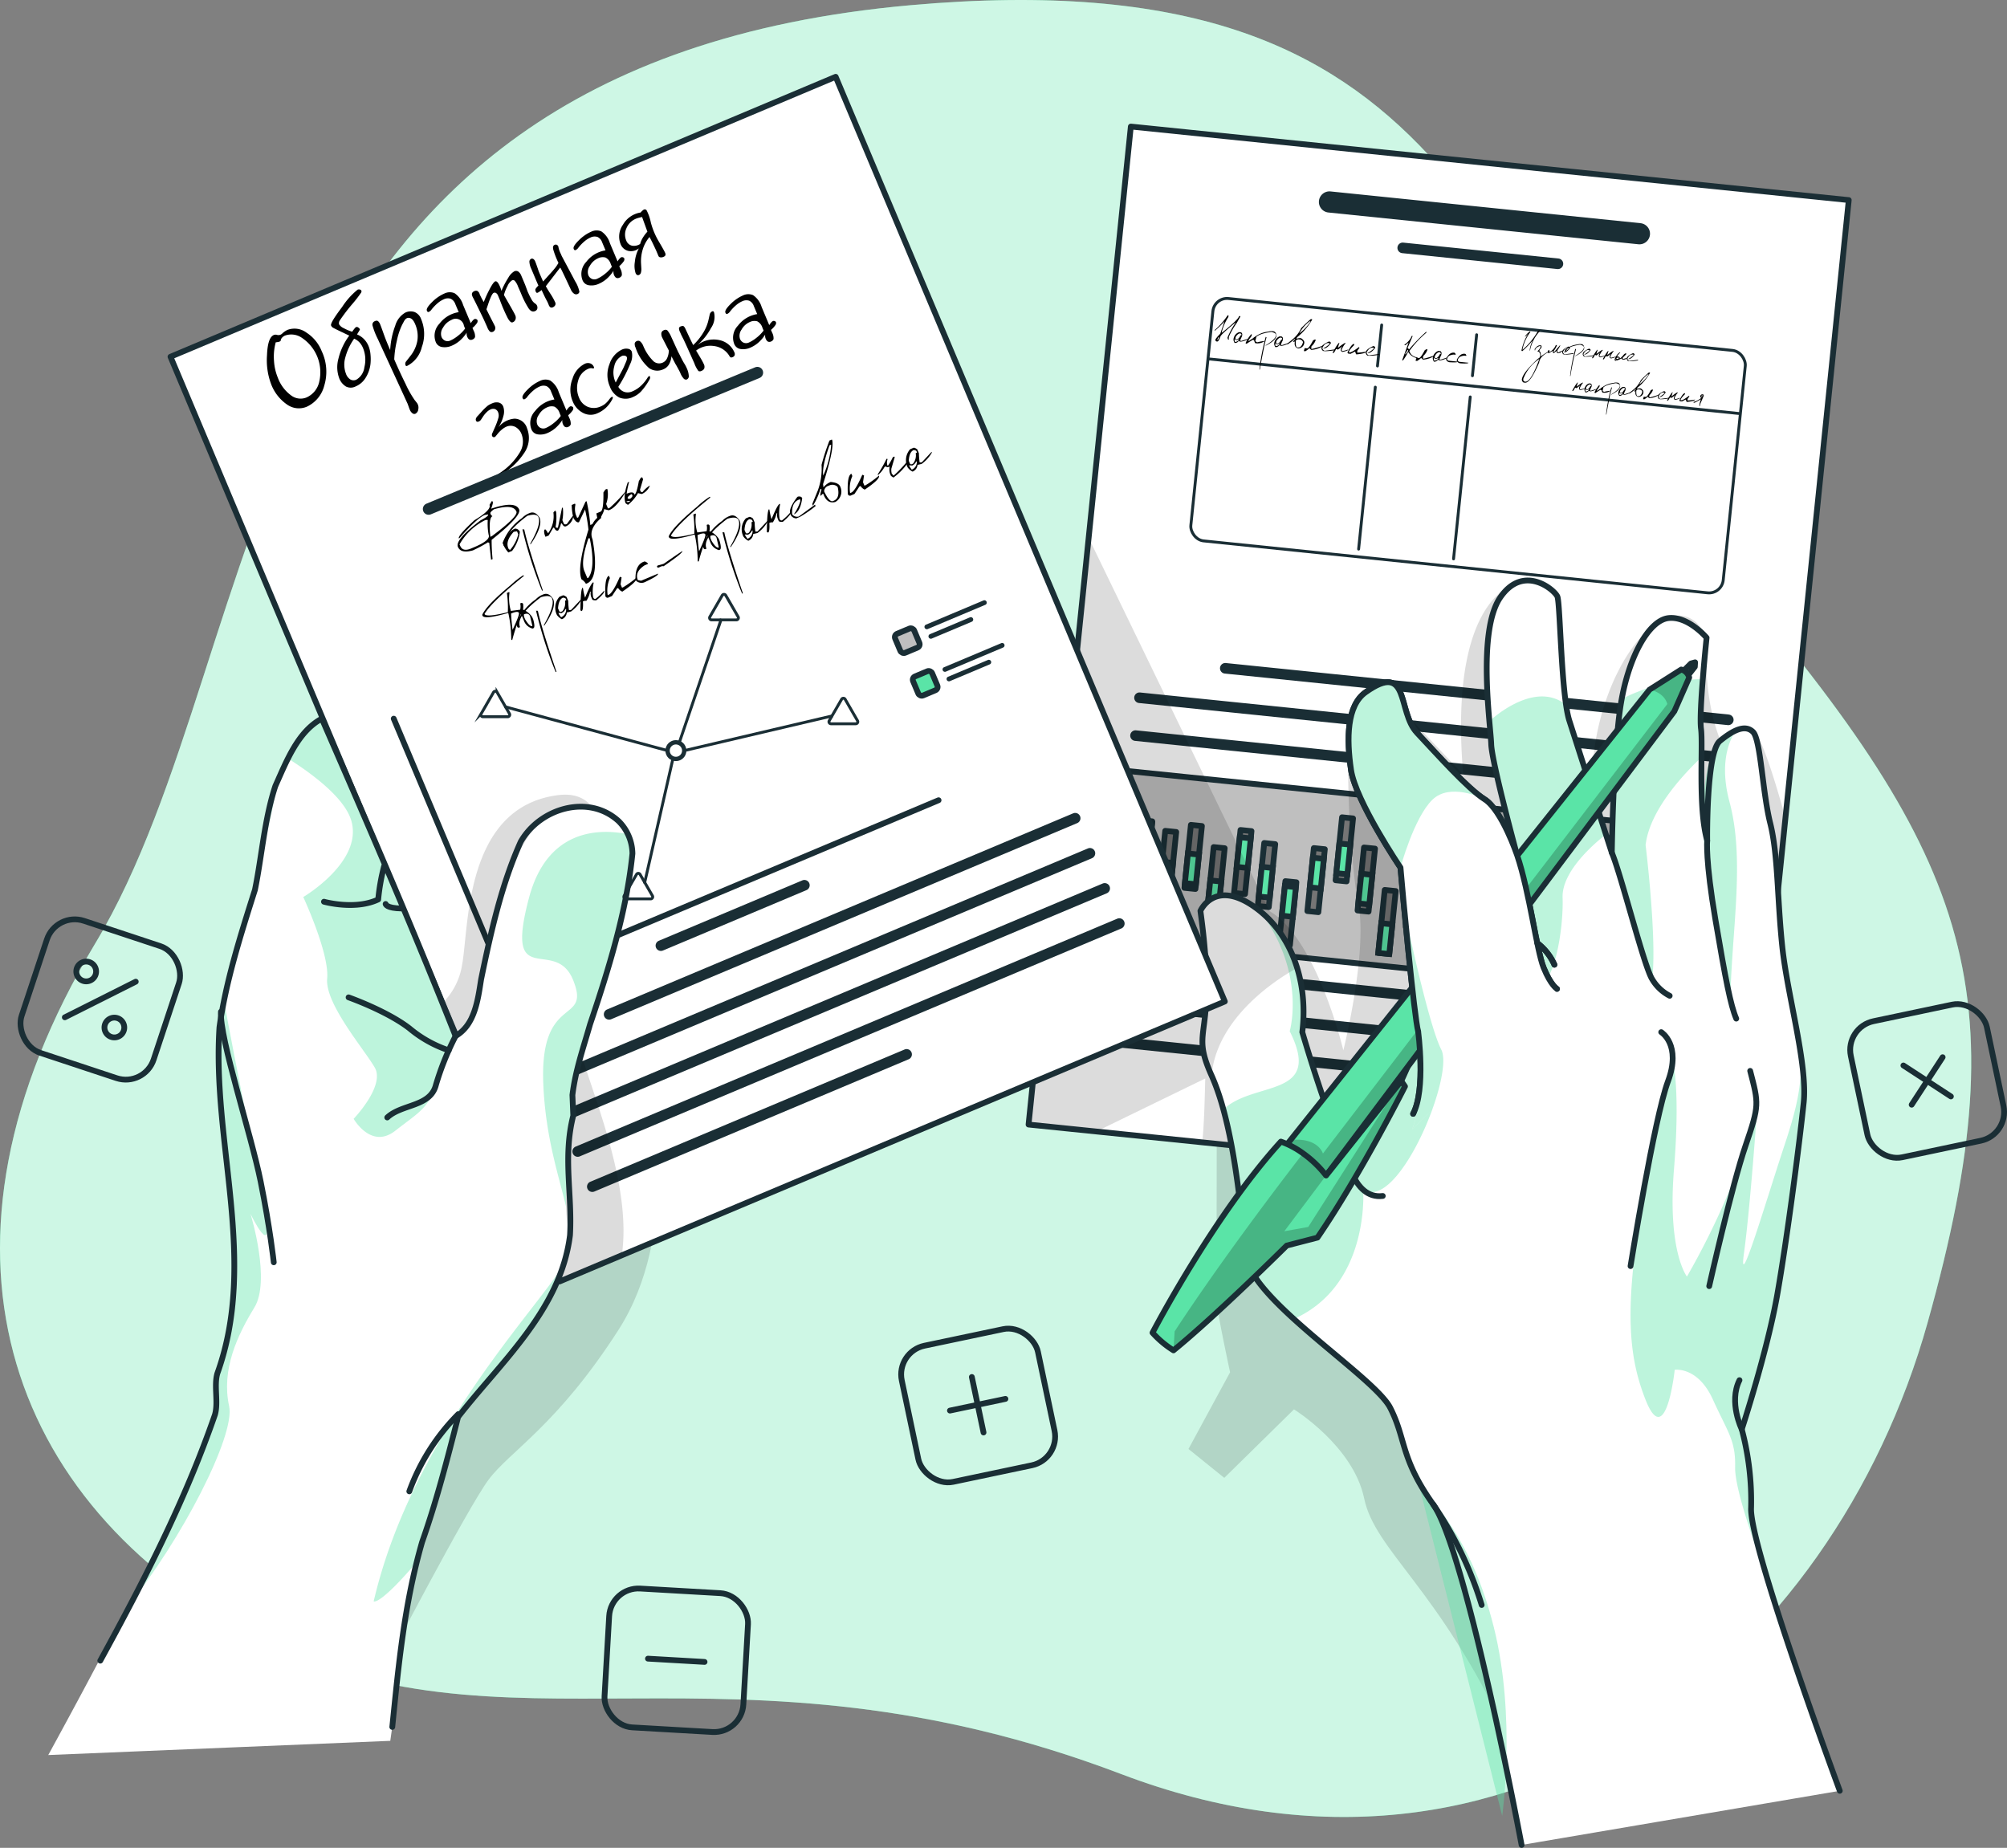 <svg id="Слой_1" data-name="Слой 1" xmlns="http://www.w3.org/2000/svg" xmlns:xlink="http://www.w3.org/1999/xlink" viewBox="0 0 348.098 320.5"><rect x="0" y="0" width="348.098" height="320.5" fill="#808080" stroke="none"/><defs><style>.cls-1,.cls-4,.cls-7{fill:#fff;}.cls-1,.cls-10,.cls-11,.cls-12,.cls-18,.cls-19,.cls-2,.cls-20,.cls-21,.cls-5{stroke:#1a2e35;}.cls-1,.cls-11,.cls-2,.cls-20,.cls-21,.cls-5{stroke-linecap:round;}.cls-1,.cls-11,.cls-2,.cls-5{stroke-linejoin:round;}.cls-12,.cls-13,.cls-2,.cls-3{fill:#5ae4a7;}.cls-4{opacity:0.7;}.cls-18,.cls-19,.cls-20,.cls-21,.cls-5{fill:none;}.cls-15,.cls-6{fill-opacity:0.7;}.cls-6{opacity:0.2;}.cls-8{clip-path:url(#clip-path);}.cls-9{fill:#1a2e35;}.cls-10{fill:#bfbfbf;}.cls-10,.cls-12,.cls-18,.cls-19,.cls-20,.cls-21{stroke-miterlimit:10;}.cls-11{fill:#757575;}.cls-13{opacity:0.4;}.cls-14{clip-path:url(#clip-path-2);}.cls-15{opacity:0.3;}.cls-16{clip-path:url(#clip-path-3);}.cls-17{clip-path:url(#clip-path-4);}.cls-18{stroke-width:0.75px;}.cls-19,.cls-21{stroke-width:0.5px;}.cls-20{stroke-width:2px;}</style><clipPath id="clip-path" transform="translate(-46.276 0)"><polygon class="cls-1" points="366.93 34.704 355.947 141.876 349.192 207.805 254.799 198.136 236.432 196.254 224.671 195.05 235.095 93.303 242.409 21.949 366.93 34.704"/></clipPath><clipPath id="clip-path-2" transform="translate(-46.276 0)"><path class="cls-2" d="M339.256,117.512l-2.577,5.85-69.334,92.445-7.723-4.923,10.485-13.153,62.275-78.116,5.492-3.489A1.953,1.953,0,0,1,339.256,117.512Z"/></clipPath><clipPath id="clip-path-3" transform="translate(-46.276 0)"><path class="cls-2" d="M289.959,188.435s-7.737,15.361-15.184,26.226l-5.32,1.376s-12.2,12.125-19.646,18.177a16.7,16.7,0,0,1-3.639-3.056s10.572-20.3,22.267-33.15a14.958,14.958,0,0,1,3.838,2.037,18.875,18.875,0,0,1,4,3.844l13.037-16.4Z"/></clipPath><clipPath id="clip-path-4" transform="translate(-46.276 0)"><polygon class="cls-1" points="258.716 173.706 154.125 217.723 143.344 222.262 123.026 173.985 75.845 61.878 191.217 13.321 258.716 173.706"/></clipPath></defs><path class="cls-3" d="M204.216.9c96.41-8.586,96.573,45.809,140.013,96.484s52.736,73.65,36.361,132.066-71.561,104.21-139.827,78.263-107.374-1.03-150.434-24.07S31.28,216.087,62.8,163.623,85.337,11.488,204.216.9Z" transform="translate(-46.276 0)"/><path class="cls-4" d="M204.216.9c96.41-8.586,96.573,45.809,140.013,96.484s52.736,73.65,36.361,132.066-71.561,104.21-139.827,78.263-107.374-1.03-150.434-24.07S31.28,216.087,62.8,163.623,85.337,11.488,204.216.9Z" transform="translate(-46.276 0)"/><rect class="cls-5" x="203.787" y="231.586" width="24.121" height="24.121" rx="5.09" transform="matrix(0.979, -0.206, 0.206, 0.979, -91.854, 49.712)"/><line class="cls-5" x1="168.558" y1="238.834" x2="170.585" y2="248.459"/><line class="cls-5" x1="174.384" y1="242.633" x2="164.759" y2="244.66"/><rect class="cls-5" x="368.465" y="175.427" width="24.121" height="24.121" rx="5.09" transform="translate(-76.746 82.444) rotate(-11.893)"/><line class="cls-5" x1="336.936" y1="183.368" x2="331.563" y2="191.607"/><line class="cls-5" x1="338.369" y1="190.174" x2="330.13" y2="184.801"/><rect class="cls-5" x="151.508" y="275.909" width="24.121" height="24.121" rx="5.09" transform="translate(-29.407 -8.949) rotate(3.304)"/><line class="cls-5" x1="122.202" y1="288.253" x2="112.383" y2="287.686"/><rect class="cls-5" x="51.609" y="161.298" width="24.121" height="24.121" rx="5.09" transform="translate(11.471 -11.227) rotate(18.329)"/><line class="cls-5" x1="23.546" y1="170.268" x2="11.24" y2="176.449"/><path class="cls-5" d="M62.761,167.726a1.717,1.717,0,1,1-2.3-.763A1.717,1.717,0,0,1,62.761,167.726Z" transform="translate(-46.276 0)"/><path class="cls-5" d="M67.646,177.45a1.717,1.717,0,1,1-2.305-.763A1.716,1.716,0,0,1,67.646,177.45Z" transform="translate(-46.276 0)"/><path class="cls-6" d="M257.314,194.392s-.059,29.72,0,31.456,2.308,12.172,2.308,12.172l-7.215,13.3,6.212,5.009,12.088-11.882S281,250.808,282.881,259.9s13.079,15.716,24.7,40.9,24.876-56.35,24.876-56.35L296.6,199.309Z" transform="translate(-46.276 0)"/><polygon class="cls-7" points="320.653 34.704 309.67 141.876 302.916 207.805 208.522 198.136 190.155 196.254 178.395 195.05 188.818 93.303 196.133 21.949 320.653 34.704"/><g class="cls-8"><path class="cls-9" d="M330.765,38.705,277.013,33.2a1.837,1.837,0,0,0-.374,3.654l53.752,5.508a1.837,1.837,0,1,0,.374-3.654Z" transform="translate(-46.276 0)"/><path class="cls-9" d="M316.558,44.837l-26.876-2.754a.918.918,0,1,0-.187,1.826l26.876,2.754a.918.918,0,1,0,.187-1.826Z" transform="translate(-46.276 0)"/><path class="cls-9" d="M346.128,123.935,258.888,115a.918.918,0,0,0-.187,1.827l87.239,8.94a.918.918,0,0,0,.188-1.827Z" transform="translate(-46.276 0)"/><path class="cls-9" d="M345.454,130.5,244.011,120.109a.918.918,0,1,0-.187,1.827l101.443,10.395a.918.918,0,1,0,.187-1.827Z" transform="translate(-46.276 0)"/><path class="cls-9" d="M316.375,134.162l-73.037-7.484a.918.918,0,1,0-.187,1.826l73.036,7.485a.918.918,0,1,0,.188-1.827Z" transform="translate(-46.276 0)"/><rect class="cls-10" x="277.285" y="102.089" width="29.12" height="102.801" transform="translate(63.129 428.167) rotate(-84.149)"/><rect class="cls-11" x="329.536" y="152.574" width="1.921" height="10.982" transform="translate(596.876 349.006) rotate(-174.148)"/><rect class="cls-12" x="329.408" y="156.726" width="1.921" height="5.169" transform="translate(596.503 351.465) rotate(-174.15)"/><rect class="cls-11" x="334.12" y="150.258" width="1.921" height="10.982" transform="translate(606.264 344.84) rotate(-174.15)"/><rect class="cls-12" x="332.495" y="154.799" width="5.169" height="1.921" transform="translate(99.688 473.21) rotate(-84.148)"/><rect class="cls-11" x="338.207" y="152.794" width="1.921" height="10.982" transform="translate(614.158 350.316) rotate(-174.15)"/><rect class="cls-12" x="338.332" y="154.477" width="1.921" height="5.169" transform="translate(614.526 347.9) rotate(-174.148)"/><rect class="cls-11" x="325.456" y="149.975" width="1.921" height="10.982" transform="translate(589.002 343.405) rotate(-174.148)"/><rect class="cls-12" x="325.328" y="154.126" width="1.921" height="5.169" transform="translate(588.628 345.864) rotate(-174.15)"/><rect class="cls-11" x="320.823" y="152.766" width="1.921" height="10.982" transform="translate(579.484 348.488) rotate(-174.15)"/><rect class="cls-12" x="320.653" y="157.329" width="1.921" height="5.169" transform="translate(578.969 351.787) rotate(-174.148)"/><rect class="cls-11" x="316.81" y="149.505" width="1.921" height="10.982" transform="translate(571.813 341.572) rotate(-174.15)"/><rect class="cls-12" x="316.556" y="154.891" width="1.921" height="5.169" transform="translate(571.046 346.505) rotate(-174.148)"/><rect class="cls-11" x="311.923" y="154.776" width="1.921" height="10.982" transform="translate(561.519 351.601) rotate(-174.148)"/><rect class="cls-12" x="311.669" y="160.161" width="1.921" height="5.169" transform="matrix(-0.995, -0.102, 0.102, -0.995, 560.76, 356.521)"/><rect class="cls-11" x="308.327" y="147.455" width="1.921" height="10.982" transform="translate(555.098 336.62) rotate(-174.15)"/><rect class="cls-12" x="308.199" y="151.607" width="1.921" height="5.169" transform="translate(554.718 339.09) rotate(-174.15)"/><rect class="cls-11" x="304.091" y="146.377" width="1.921" height="10.982" transform="translate(546.751 334.048) rotate(-174.148)"/><rect class="cls-12" x="304.216" y="148.06" width="1.921" height="5.169" transform="translate(547.133 331.609) rotate(-174.15)"/><rect class="cls-11" x="299.087" y="152.792" width="1.921" height="10.982" transform="translate(536.122 346.324) rotate(-174.15)"/><rect class="cls-12" x="299.254" y="154.064" width="1.921" height="5.169" transform="translate(536.622 343.081) rotate(-174.15)"/><rect class="cls-11" x="295.277" y="147.55" width="1.921" height="10.982" transform="translate(529.058 335.479) rotate(-174.15)"/><rect class="cls-12" x="295.192" y="151.29" width="1.921" height="5.169" transform="translate(528.801 337.134) rotate(-174.15)"/><rect class="cls-11" x="290.683" y="149.96" width="1.921" height="10.982" transform="translate(519.64 339.829) rotate(-174.148)"/><rect class="cls-12" x="290.556" y="154.111" width="1.921" height="5.169" transform="translate(519.266 342.289) rotate(-174.15)"/><rect class="cls-11" x="285.879" y="154.424" width="1.921" height="10.982" transform="translate(509.603 348.243) rotate(-174.148)"/><rect class="cls-12" x="285.583" y="160.221" width="1.921" height="5.169" transform="translate(508.725 353.969) rotate(-174.15)"/><rect class="cls-11" x="282.287" y="147.064" width="1.921" height="10.982" transform="translate(503.194 333.185) rotate(-174.15)"/><rect class="cls-12" x="282.117" y="151.627" width="1.921" height="5.169" transform="translate(502.686 336.473) rotate(-174.15)"/><rect class="cls-11" x="278.477" y="141.822" width="1.921" height="10.982" transform="translate(496.122 322.351) rotate(-174.148)"/><rect class="cls-12" x="278.307" y="146.385" width="1.921" height="5.169" transform="translate(495.621 325.629) rotate(-174.15)"/><rect class="cls-11" x="273.583" y="147.164" width="1.921" height="10.982" transform="translate(485.821 332.498) rotate(-174.15)"/><rect class="cls-12" x="273.708" y="148.847" width="1.921" height="5.169" transform="translate(486.19 330.079) rotate(-174.148)"/><rect class="cls-11" x="268.649" y="152.898" width="1.921" height="10.982" transform="translate(475.394 343.434) rotate(-174.15)"/><rect class="cls-12" x="268.858" y="153.758" width="1.921" height="5.169" transform="translate(476.021 339.373) rotate(-174.15)"/><rect class="cls-11" x="264.98" y="146.282" width="1.921" height="10.982" transform="translate(468.75 329.862) rotate(-174.15)"/><rect class="cls-12" x="264.852" y="150.434" width="1.921" height="5.169" transform="translate(468.361 332.343) rotate(-174.148)"/><rect class="cls-11" x="260.865" y="144.024" width="1.921" height="10.982" transform="translate(460.764 324.947) rotate(-174.148)"/><rect class="cls-12" x="261.032" y="145.295" width="1.921" height="5.169" transform="translate(461.271 321.694) rotate(-174.15)"/><rect class="cls-11" x="256.214" y="146.991" width="1.921" height="10.982" transform="translate(451.184 330.391) rotate(-174.148)"/><rect class="cls-12" x="255.918" y="152.788" width="1.921" height="5.169" transform="translate(450.306 336.117) rotate(-174.15)"/><rect class="cls-11" x="252.262" y="143.142" width="1.921" height="10.982" transform="translate(443.7 322.301) rotate(-174.15)"/><rect class="cls-12" x="252.05" y="148.117" width="1.921" height="5.169" transform="translate(443.059 326.415) rotate(-174.148)"/><rect class="cls-11" x="247.809" y="144.175" width="1.921" height="10.982" transform="translate(434.712 323.909) rotate(-174.15)"/><rect class="cls-12" x="247.555" y="149.561" width="1.921" height="5.169" transform="translate(433.953 328.828) rotate(-174.15)"/><rect class="cls-11" x="243.651" y="142.331" width="1.921" height="10.982" transform="translate(426.607 319.806) rotate(-174.15)"/><rect class="cls-12" x="243.903" y="142.78" width="1.921" height="5.169" transform="translate(427.36 314.929) rotate(-174.15)"/><path class="cls-9" d="M340.706,176.842l-87.24-8.94a.918.918,0,0,0-.187,1.827l87.24,8.94a.918.918,0,1,0,.187-1.827Z" transform="translate(-46.276 0)"/><path class="cls-9" d="M340.033,183.411l-101.443-10.4a.918.918,0,0,0-.187,1.827l101.443,10.4a.918.918,0,1,0,.187-1.827Z" transform="translate(-46.276 0)"/><path class="cls-9" d="M296.75,185.614l-58.833-6.029a.918.918,0,0,0-.188,1.827l58.834,6.029a.918.918,0,1,0,.187-1.827Z" transform="translate(-46.276 0)"/><path class="cls-6" d="M350.327,126.952c-3.008-.241-4.05,4.555-4.05,4.555s-4.757-6.234-4-20.893c0,0-2.324-6.5-8.55-2.573s-12.677,17.761-11.138,32.832l-12.1-40.178c-4.181.887-12.677,6.506-10.439,33.641l-13.206-13.96a4.977,4.977,0,0,0-5.6,2.013c-2.021,3.172-1.057,25.822.614,34.294s-2.588,25.5-2.588,25.5-4.554-19.276-12.794-24.154L235.1,93.3,224.671,195.05l11.761,1.2,18.886-9.193c-.106,4.252-.209,8.161-.519,11.075l94.393,9.669,6.755-65.929C353.654,133.66,351.462,127.038,350.327,126.952Z" transform="translate(-46.276 0)"/></g><polygon class="cls-5" points="320.653 34.704 309.67 141.876 302.916 207.805 208.522 198.136 190.155 196.254 178.395 195.05 188.818 93.303 196.133 21.949 320.653 34.704"/><path class="cls-7" d="M365.375,310.608,310.188,320s-9.607-51.029-15.336-59.066-4.679-11.348-7.462-16.766c-1.679-3.272-10.1-9.374-16.7-15.4h-.007c-.575-.521-1.135-1.041-1.671-1.562-.234-.21-.451-.435-.669-.645-.878-.871-1.694-1.718-2.417-2.55q-.4-.442-.746-.886a12.579,12.579,0,0,1-2.674-4.734,1.159,1.159,0,0,1-.047-.24,2.126,2.126,0,0,1-.047-.288c-.147-1.205-.3-2.581-.458-4.073-.031-.295-.062-.606-.1-.917-.016-.125-.031-.241-.047-.373-.132-1.244-.28-2.565-.451-3.926-.171-1.422-.357-2.9-.575-4.383-.07-.513-.14-1.026-.225-1.547,0-.008,0-.016-.008-.016-.086-.575-.179-1.15-.272-1.733l-.257-1.493c-.015-.085-.038-.163-.046-.233-.109-.583-.218-1.15-.327-1.725a.813.813,0,0,1-.039-.195c-.108-.5-.209-1-.326-1.508-.241-1.127-.513-2.23-.808-3.3a40.977,40.977,0,0,0-2.06-5.907c-3.98-8.885,1.2-5.674-1.92-28.534,0,0,2.293-5.3,8.83-1.065A17.388,17.388,0,0,1,264.779,158h.008a18.356,18.356,0,0,1,3.474,3.715,21.487,21.487,0,0,1,3,6.187,26.915,26.915,0,0,1,.886,11.115s4.912,16.836,7.5,20.668,13.291-18.18,12.6-20.745a34.746,34.746,0,0,1-.552-3.483c-.046-.38-.093-.785-.147-1.212s-.1-.871-.148-1.329c-.031-.218-.054-.451-.085-.677-.008-.093-.016-.186-.032-.272-.093-.878-.2-1.811-.3-2.774-.023-.273-.054-.529-.085-.793-.047-.459-.093-.933-.14-1.4a1.749,1.749,0,0,1-.023-.234c-.032-.264-.063-.536-.086-.816-.062-.544-.117-1.1-.171-1.648-.054-.474-.093-.948-.14-1.422-.093-.894-.179-1.788-.264-2.651-.062-.645-.124-1.282-.179-1.9-.015-.14-.031-.28-.039-.412-.326-3.42-.583-6.234-.676-7.431,0,0-7.781-11.519-8.581-16.944s-.731-11.139,2.526-13.463c7.711-5.488,5.457,3.358,8.908,7.019,3.451,3.676,8.744,9.662,11.744,11.535,2.768,1.756,5.239,8.581,5.589,9.576-.4-1.492-4.353-16.168-4.438-19.121-.1-3.117-2.48-19.557,1.562-25.456s9.413-1.322,9.91-.156.646,17.093,2.068,21.531,7.376,22.907,7.376,22.907.249-17.971,1.594-26.016,4.835-14.333,8.255-14.691,6.583,3.413,6.583,3.413-1.352,12.825-.964,15.786-.559,13.657,1.065,19.409c0,0-.186-15.32,2.192-17.279s4.423-2.9,5.76-1.578,1.624,10.392,2.985,15.849,1.189,12.872,2.083,21.383,4.415,20.326,3.715,27.08c-.7,6.739-2.853,23.5-4.586,33.338s-6.156,23.3-6.156,23.3a48.324,48.324,0,0,1,1.625,13.6C349.6,267.92,365.375,310.608,365.375,310.608Z" transform="translate(-46.276 0)"/><path class="cls-13" d="M318.47,125c1.057,3.283,4.589,14.257,6.349,19.736,0,0-7.715,5.67-7.523,10.939s-1.413,15.906-4.877,15.6-3.151-22.429-4.282-26.146c.7,1.6,1.16,2.9,1.251,3.152-.256-.953-4.378-16.182-4.465-19.2-.021-.709-.163-2.12-.323-3.946l0-.036s7.667-7.34,13.3-2.846v.007A18.761,18.761,0,0,0,318.47,125Z" transform="translate(-46.276 0)"/><path class="cls-13" d="M341.391,131.326c-3.592,3.405-9.011,9.424-9.7,15.233,0,0,2,16.208,1.147,23.279l-7-21.929s.251-17.973,1.6-26.015c.035-.22.077-.446.119-.665a31.963,31.963,0,0,1,14.058-3.436,62.683,62.683,0,0,0-.306,8.607A47.253,47.253,0,0,1,341.391,131.326Z" transform="translate(-46.276 0)"/><path class="cls-13" d="M344.566,128.531l-.008.007-.022.02c-.083.059-.293.225-.6.485a10.4,10.4,0,0,1,.613-1.014Z" transform="translate(-46.276 0)"/><path class="cls-13" d="M346.393,173.359s-4.616-17.32-4.7-31.265c-.033-5.159.563-9.864,2.231-13.045l.008-.006a10.4,10.4,0,0,1,.613-1.014l.019.5a12.7,12.7,0,0,1,2.751-1.82c-1.3,2.023-2.792,5.98-1.062,12.409C348.963,149.192,346.606,161.492,346.393,173.359Z" transform="translate(-46.276 0)"/><path class="cls-13" d="M282.709,206.357s1.24,16.5-12.025,22.414h-.007c-.576-.522-1.131-1.042-1.671-1.561-.23-.215-.452-.436-.668-.649-.877-.87-1.7-1.721-2.419-2.552-.267-.3-.514-.6-.746-.883a12.567,12.567,0,0,1-2.671-4.734,1.475,1.475,0,0,1-.05-.239,2.244,2.244,0,0,1-.046-.289c-.148-1.2-.3-2.579-.458-4.076-.032-.3-.063-.605-.1-.915-.014-.122-.027-.245-.041-.374-.138-1.246-.286-2.564-.453-3.926-.17-1.419-.359-2.9-.575-4.384-.076-.512-.151-1.032-.227-1.544,0-.007,0-.014-.006-.015-.086-.577-.18-1.155-.273-1.733-.084-.5-.175-1-.259-1.5-.016-.079-.033-.159-.043-.231-.107-.579-.215-1.151-.33-1.723a1.677,1.677,0,0,1-.038-.195c-.105-.507-.21-1.007-.323-1.507-.253-1.125-.521-2.228-.813-3.305,5.248-5.049,17.36-1.881,11.5-13.577,0,0,2.952-10.011-5.186-20.867h.007c5.568,4.49,8.417,12.375,7.365,21.022,0,0,4.911,16.83,7.5,20.666s13.289-18.182,12.6-20.749c-.133-.509-.327-1.765-.544-3.481-.048-.382-.095-.785-.148-1.21s-.1-.872-.154-1.333c-.029-.216-.051-.447-.08-.67-.009-.094-.017-.187-.034-.274-.095-.885-.2-1.814-.3-2.779-.027-.266-.054-.526-.087-.792-.044-.461-.094-.929-.144-1.4-.009-.072-.012-.151-.021-.23-.027-.266-.06-.54-.086-.82-.059-.548-.111-1.094-.17-1.649-.05-.475-.092-.95-.142-1.425-.088-.892-.176-1.784-.259-2.647-.061-.648-.122-1.288-.184-1.9-.013-.144-.026-.281-.039-.417.216,1.022,4.158,19.781,6.407,24.153C298.564,186.56,288.764,210.248,282.709,206.357Z" transform="translate(-46.276 0)"/><path class="cls-13" d="M354.521,224.6c-1.734,9.842-6.15,23.3-6.15,23.3a48.207,48.207,0,0,1,1.618,13.6c-.1,1.724.965,6.081,2.569,11.522-.463-1.194-5.418-14.036-5.337-18.516.1-4.7-1.241-6-3.862-11.773s-6.615-5.141-6.615-5.141-1.542,14.41-5.159,4.941-4.315-20.485,4.8-58.726c0,0,1.379,4.8.226,19.046s2.252,18.562,2.252,18.562a132.781,132.781,0,0,0,12.118-28.259s-1.177,16.629-2.228,24.2,3.735-8.776,7.08-18.877c3.142-9.477,3.256-13.082,2.06-19.828.889,4.753,1.555,9.286,1.216,12.6C358.413,198.006,356.255,214.768,354.521,224.6Z" transform="translate(-46.276 0)"/><path class="cls-13" d="M292.162,256.654c2.69,4.277,9.276,9.927,13.2,25.56s1.458,32.742,1.458,32.742Z" transform="translate(-46.276 0)"/><path class="cls-6" d="M271.262,167.9s-13.766,6.972-14.854,18.632c-3.98-8.885,1.2-5.674-1.92-28.534,0,0,2.293-5.3,8.83-1.065A17.388,17.388,0,0,1,264.779,158h.008a18.356,18.356,0,0,1,3.474,3.715Z" transform="translate(-46.276 0)"/><path class="cls-5" d="M310.186,320s-9.6-51.03-15.334-59.069-4.68-11.348-7.46-16.764-24.041-18.6-24.983-26.3-2.018-22.446-6-31.336,1.2-5.675-1.928-28.536c0,0,2.306-5.3,8.837-1.061s9.972,12.705,8.831,22.086c0,0,4.909,16.827,7.5,20.664s13.282-18.182,12.591-20.751-2.744-24.46-3.065-28.452c0,0-7.781-11.523-8.58-16.948s-.732-11.139,2.523-13.457c7.712-5.491,5.453,3.355,8.906,7.023s8.745,9.652,11.742,11.534,5.631,9.69,5.631,9.69-4.387-16.122-4.479-19.24-2.478-19.557,1.562-25.452,9.418-1.323,9.913-.159.649,17.088,2.074,21.526,7.366,22.911,7.366,22.911.254-17.969,1.6-26.012,4.841-14.337,8.258-14.694,6.581,3.412,6.581,3.412-1.352,12.825-.968,15.784-.555,13.654,1.073,19.412c0,0-.192-15.323,2.192-17.282s4.422-2.9,5.755-1.577,1.626,10.392,2.989,15.852,1.191,12.872,2.084,21.382,4.411,20.327,3.714,27.075-2.856,23.507-4.592,33.346-6.145,23.3-6.145,23.3a48.191,48.191,0,0,1,1.617,13.6c-.393,6.413,15.38,49.1,15.38,49.1" transform="translate(-46.276 0)"/><path class="cls-5" d="M325.837,147.908c1.607,3.777,5.581,19.724,7,21.934a7.52,7.52,0,0,0,3.031,2.873" transform="translate(-46.276 0)"/><path class="cls-5" d="M342.377,145.81s-.342,3.268,1.424,13.687,2.625,14.856,3.614,17.181" transform="translate(-46.276 0)"/><path class="cls-5" d="M309.4,148.322c2.157,6.349,3.375,16.469,4.6,19.515s2.321,3.679,2.321,3.679" transform="translate(-46.276 0)"/><path class="cls-5" d="M312.893,163.558a9.6,9.6,0,0,1,2.981,3.767" transform="translate(-46.276 0)"/><path class="cls-5" d="M279.653,199.683s1.181,8.42,6.456,7.753" transform="translate(-46.276 0)"/><path class="cls-5" d="M292.244,178.932s1.366,10.007-.875,14.255" transform="translate(-46.276 0)"/><path class="cls-5" d="M334.4,179.02s3.545,2.17,1.174,8.532-6.493,32.046-6.493,32.046" transform="translate(-46.276 0)"/><path class="cls-5" d="M349.83,185.739c1.486,5.75,1.619,5.9-.8,12.966s-6.305,24.371-6.305,24.371" transform="translate(-46.276 0)"/><path class="cls-5" d="M348.374,247.909s-2.318-4.681-.4-8.524" transform="translate(-46.276 0)"/><path class="cls-5" d="M294.852,260.931a64.057,64.057,0,0,1,8.409,17.445" transform="translate(-46.276 0)"/><polygon class="cls-11" points="291.7 116.644 293.282 115.079 294.002 114.876 293.954 115.651 292.496 117.507 291.7 116.644"/><path class="cls-3" d="M339.256,117.512l-2.577,5.85-69.334,92.445-7.723-4.923,10.485-13.153,62.275-78.116,5.492-3.489A1.953,1.953,0,0,1,339.256,117.512Z" transform="translate(-46.276 0)"/><g class="cls-14"><path class="cls-15" d="M339.256,117.512l-2.577,5.85-69.334,92.445-7.723-4.923,10.485-13.153c4.815-.5,5.62,2.347,5.62,2.347l59.734-77.963c-.586-2.1-3.079-2.5-3.079-2.5l5.492-3.489A1.953,1.953,0,0,1,339.256,117.512Z" transform="translate(-46.276 0)"/></g><path class="cls-5" d="M339.256,117.512l-2.577,5.85-69.334,92.445-7.723-4.923,10.485-13.153,62.275-78.116,5.492-3.489A1.953,1.953,0,0,1,339.256,117.512Z" transform="translate(-46.276 0)"/><path class="cls-3" d="M289.959,188.435s-7.737,15.361-15.184,26.226l-5.32,1.376s-12.2,12.125-19.646,18.177a16.7,16.7,0,0,1-3.639-3.056s10.572-20.3,22.267-33.15a14.958,14.958,0,0,1,3.838,2.037,18.875,18.875,0,0,1,4,3.844l13.037-16.4Z" transform="translate(-46.276 0)"/><g class="cls-16"><path class="cls-15" d="M289.959,188.435s-7.737,15.361-15.184,26.226l-5.32,1.376s-12.2,12.125-19.646,18.177l.2-3.292c8.073-12.336,18.333-25.789,22.264-30.877a18.875,18.875,0,0,1,4,3.844l-7.245,9.669,4.152-.747,16.13-25.324Z" transform="translate(-46.276 0)"/></g><path class="cls-5" d="M289.959,188.435s-7.737,15.361-15.184,26.226l-5.32,1.376s-12.2,12.125-19.646,18.177a16.7,16.7,0,0,1-3.639-3.056s10.572-20.3,22.267-33.15a14.958,14.958,0,0,1,3.838,2.037,18.875,18.875,0,0,1,4,3.844l13.037-16.4Z" transform="translate(-46.276 0)"/><path class="cls-7" d="M316.324,171.514l-21.658,21-3.461,3.356c2.37-6.091,1.224-15.509,1.072-16.656V179.2c-.01-.065-.015-.1-.015-.1a.974.974,0,0,0-.019-.166c-.133-.509-.327-1.765-.544-3.481-.048-.382-.095-.785-.148-1.21s-.1-.872-.154-1.333c-.029-.216-.051-.447-.08-.67-.009-.094-.017-.187-.034-.274-.1-.878-.2-1.815-.3-2.779-.027-.266-.054-.526-.087-.792-.044-.461-.094-.929-.144-1.4-.009-.072-.012-.151-.021-.23-.027-.266-.06-.54-.086-.82-.059-.548-.111-1.094-.17-1.649-.05-.475-.092-.95-.142-1.425-.088-.892-.176-1.784-.259-2.647q-.1-.972-.184-1.9c-.013-.144-.026-.281-.039-.417-.327-3.418-.583-6.23-.674-7.43,0,0-7.776-11.52-8.58-16.948s-.733-11.138,2.528-13.456c7.71-5.491,5.451,3.353,8.9,7.019s8.748,9.656,11.744,11.535,5.628,9.694,5.628,9.694c2.157,6.347,3.374,16.464,4.6,19.514S316.324,171.514,316.324,171.514Z" transform="translate(-46.276 0)"/><path class="cls-5" d="M312.893,163.558a9.6,9.6,0,0,1,2.981,3.767" transform="translate(-46.276 0)"/><path class="cls-13" d="M292.028,127.1c3.437,3.666,8.715,9.619,11.716,11.519-.423-.212-5.944-2.9-9.031.09-3.21,3.122-5.536,11.776-5.536,11.776s-7.776-11.52-8.58-16.948-.733-11.138,2.528-13.456C290.835,114.585,288.576,123.429,292.028,127.1Z" transform="translate(-46.276 0)"/><path class="cls-13" d="M294.666,192.515l-3.461,3.356c2.37-6.091,1.224-15.509,1.072-16.656V179.2a1.079,1.079,0,0,0-.034-.267c-.133-.509-.327-1.765-.544-3.481-.048-.382-.095-.785-.148-1.21s-.1-.872-.154-1.333c-.029-.216-.051-.447-.08-.67-.009-.094-.017-.187-.034-.274-.095-.885-.2-1.814-.3-2.779-.027-.266-.054-.526-.087-.792-.044-.461-.094-.929-.144-1.4-.009-.072-.012-.151-.021-.23-.027-.266-.06-.54-.086-.82-.059-.548-.111-1.094-.17-1.649-.05-.475-.092-.95-.142-1.425-.088-.892-.176-1.784-.259-2.647-.061-.648-.122-1.288-.184-1.9-.013-.144-.026-.281-.039-.417.216,1.022,4.158,19.781,6.407,24.153C297.108,183.717,296.317,187.981,294.666,192.515Z" transform="translate(-46.276 0)"/><path class="cls-5" d="M316.325,171.516s-1.093-.633-2.321-3.679-2.446-13.166-4.6-19.515c0,0-2.634-7.809-5.631-9.69s-8.288-7.866-11.742-11.534-1.194-12.514-8.906-7.023c-3.255,2.318-3.322,8.032-2.523,13.457s8.58,16.948,8.58,16.948c.321,3.992,2.373,25.883,3.065,28.452" transform="translate(-46.276 0)"/><path class="cls-5" d="M292.244,178.932s1.366,10.007-.875,14.255" transform="translate(-46.276 0)"/><path class="cls-6" d="M159.3,191.175s4.92,22.845-5.74,39.467-18.86,21.053-22.55,26.012-18.126,32.686-18.126,32.686L96.022,239.385l16.866-61.8Z" transform="translate(-46.276 0)"/><polygon class="cls-7" points="212.44 173.706 107.849 217.723 97.068 222.262 76.75 173.985 29.569 61.878 144.941 13.321 212.44 173.706"/><g class="cls-17"><path class="cls-9" d="M232.4,141.072l-80.83,34.017a.918.918,0,0,0,.712,1.693l80.83-34.017a.918.918,0,0,0-.712-1.693Z" transform="translate(-46.276 0)"/><path class="cls-9" d="M234.959,147.159l-93.99,39.555a.919.919,0,1,0,.713,1.693l93.99-39.556a.918.918,0,1,0-.713-1.692Z" transform="translate(-46.276 0)"/><path class="cls-9" d="M237.521,153.245,143.531,192.8a.918.918,0,0,0,.712,1.693l93.99-39.555a.918.918,0,0,0-.712-1.693Z" transform="translate(-46.276 0)"/><path class="cls-9" d="M240.082,159.331l-93.99,39.556a.919.919,0,0,0,.713,1.693l93.99-39.556a.919.919,0,0,0-.713-1.693Z" transform="translate(-46.276 0)"/><path class="cls-9" d="M203.164,182.033l-54.51,22.94a.918.918,0,0,0,.712,1.693l54.511-22.941a.918.918,0,1,0-.713-1.692Z" transform="translate(-46.276 0)"/><polyline class="cls-5" points="68.288 124.649 87.565 170.454 162.788 138.797"/><path class="cls-9" d="M185.45,152.692l-24.9,10.479a.918.918,0,0,0,.712,1.693l24.9-10.48a.918.918,0,0,0-.712-1.692Z" transform="translate(-46.276 0)"/><rect class="cls-10" x="201.842" y="109.333" width="3.584" height="3.584" rx="0.626" transform="translate(-73.438 87.694) rotate(-22.825)"/><path class="cls-9" d="M217.151,104.911,207.2,109.1a.412.412,0,1,1-.32-.759l9.952-4.188a.412.412,0,1,1,.319.759Z" transform="translate(-46.276 0)"/><path class="cls-9" d="M214.81,107.84l-6.915,2.91a.412.412,0,1,1-.32-.759l6.915-2.91a.412.412,0,1,1,.32.759Z" transform="translate(-46.276 0)"/><rect class="cls-12" x="204.955" y="116.731" width="3.584" height="3.584" rx="0.626" transform="translate(-76.064 89.479) rotate(-22.824)"/><path class="cls-9" d="M220.265,112.309l-9.952,4.188a.412.412,0,0,1-.319-.759l9.951-4.188a.412.412,0,0,1,.32.759Z" transform="translate(-46.276 0)"/><path class="cls-9" d="M217.923,115.238l-6.915,2.911a.412.412,0,0,1-.319-.759l6.915-2.911a.412.412,0,1,1,.319.759Z" transform="translate(-46.276 0)"/><path class="cls-6" d="M154.125,217.723l-10.781,4.539-20.318-48.277a11.961,11.961,0,0,0,3.4-6.661c1.212-6.467.357-27.259,16.548-29.4s2.534,34.263,3.28,41.2C146.935,185.442,156.162,203.81,154.125,217.723Z" transform="translate(-46.276 0)"/></g><polygon class="cls-5" points="212.44 173.706 107.849 217.723 97.068 222.262 76.75 173.985 29.569 61.878 144.941 13.321 212.44 173.706"/><path class="cls-7" d="M147.612,181.755c1.815-6.206,8.9-26.128,7.974-34.935a8.676,8.676,0,0,0-.5-2.144c-2.489-6.577-12.658-5.941-16.562-.491-4.288,5.994-7.791,16.778-8.09,23.343a20.3,20.3,0,0,1-3.075,9.216.138.138,0,0,1-.013.029,22.824,22.824,0,0,1-2.058,2.922l-23.2-55.046a31.411,31.411,0,0,0-6.07,6.775,11.107,11.107,0,0,0-1.784,4.719c-.475,5.421-6.616,27.7-9.169,37.1-.049.2-.105.39-.155.578-2.454,9.033,4.026,42.581,2.173,52.325s-3.005,9.528-3.275,16.448c-.2,5.053-7.426,20.415-15.524,36.184-4.643,9.038-9.574,18.2-13.639,25.627l59.322-2.464c1.028-7.207,2.081-14.815,3.044-22.178a82.837,82.837,0,0,1,1.773-9.105v-.007c1.31-5.285,2.9-10.067,3.875-12.865a121.1,121.1,0,0,0,3.095-12.511c6.9-7.3,15.947-18.782,18.568-26.557.006-.015.012-.037.019-.051a9.654,9.654,0,0,0,.591-5.048,23.393,23.393,0,0,1-.47-4.246c.007-.007.007-.007,0-.014C144.165,200.939,146.091,186.927,147.612,181.755Z" transform="translate(-46.276 0)"/><path class="cls-13" d="M127.35,176.773c-1.841,3.692-4.057,7.278-5.471,11.416s-2.933,4.724-7.086,7.961-7.182-2.095-7.182-2.095,5.493-5.708,3.668-8.884-8.663-11.086-8.258-15.447-4.145-14.139-4.145-14.139,10.357-6.082,8.347-13.187c-1.1-3.891-6.521-8.031-11.2-10.974a31.411,31.411,0,0,1,6.07-6.775l23.2,55.046A22.824,22.824,0,0,0,127.35,176.773Z" transform="translate(-46.276 0)"/><path class="cls-13" d="M89.726,210.538c.141.466,3.511,11.608.668,16.249-2.911,4.743-5.768,10.792-4.378,17.094,1.11,5.034-8.216,23.226-17.728,34.9,8.1-15.769,15.327-31.131,15.524-36.184.27-6.92,1.415-6.71,3.275-16.448s-4.627-43.292-2.173-52.325c.05-.188.106-.376.155-.578,1.811,10.235,6.03,30.623,7.188,37.177C93.733,218.767,89.882,210.867,89.726,210.538Z" transform="translate(-46.276 0)"/><path class="cls-13" d="M111.087,277.75c6.891-29.681,30.1-52.444,33.238-59.033-2.621,7.775-11.669,19.254-18.568,26.557a121.1,121.1,0,0,1-3.095,12.511c-.97,2.8-2.565,7.58-3.875,12.865v.007C112.051,278.6,111.087,277.75,111.087,277.75Z" transform="translate(-46.276 0)"/><path class="cls-13" d="M147.612,181.755c-1.521,5.172-3.447,19.184-3.147,27.6-1.22-5.287-3.571-12-3.959-21.349-.659-15.856,8.323-10.17,5.191-17.978s-12.063,2.2-7.662-14.336c3.214-12.073,12.357-11.96,17.055-11.019a8.676,8.676,0,0,1,.5,2.144C156.516,155.627,149.427,175.549,147.612,181.755Z" transform="translate(-46.276 0)"/><path class="cls-5" d="M63.669,288.033c7.441-13.592,14.673-27.574,19.887-42.657.625-2.169-.207-4.993.417-7.162,7.046-19.584-.945-39.973.365-60.033,1.1-7.905,3.628-15.87,6.155-23.834,1.19-5.766,1.636-12.215,3.539-18.01,1.962-4.368,3.9-9.45,8.06-11.688,7.928,18.169,15.831,36.418,23.2,55.046,3.328-1.924,3.864-6.234,4.429-9.83,1.784-8.648,3.6-16.582,6.868-23.863,3.329-5.855,11.8-8.35,17-3.564a8.1,8.1,0,0,1,2.377,5.617c-1.012,10.045-4.164,20.179-7.345,29.6-1.249,4.338-2.527,7.964-3.063,12.273.06,1.427.089,2.14.148,3.567-1.843,7.221-.15,13.581-.567,20.744-1.607,12.927-11.95,21.931-19.411,31.529-1.844,7.222-3.687,14.443-6.244,21.7-3.122,10.847-4.1,21.6-5.169,32.062" transform="translate(-46.276 0)"/><path class="cls-5" d="M125.294,179.7a48.39,48.39,0,0,0-3.416,8.494c-.973,3.809-5.895,3.259-8.435,5.626" transform="translate(-46.276 0)"/><path class="cls-5" d="M106.737,172.99s6.693,2.36,10.588,5.4a20.837,20.837,0,0,0,6.778,3.784" transform="translate(-46.276 0)"/><path class="cls-5" d="M102.467,156.4s5.4,1.514,9.406-.391a35.833,35.833,0,0,1,1.015-5.741" transform="translate(-46.276 0)"/><path class="cls-5" d="M113.159,156.789s.057.753,2.81.785" transform="translate(-46.276 0)"/><path class="cls-5" d="M125.756,245.277a36.819,36.819,0,0,0-8.489,13.392" transform="translate(-46.276 0)"/><path class="cls-5" d="M84.594,175.481c-.242,4.654,5.225,21.2,6.885,29.423s2.279,14.038,2.279,14.038" transform="translate(-46.276 0)"/><circle class="cls-18" cx="117.229" cy="130.191" r="1.445"/><line class="cls-19" x1="117.704" y1="129.136" x2="125.112" y2="107.331"/><line class="cls-19" x1="111.777" y1="153.249" x2="116.704" y2="131.637"/><line class="cls-19" x1="87.537" y1="122.571" x2="115.784" y2="130.191"/><line class="cls-19" x1="118.675" y1="130.191" x2="144.425" y2="124.148"/><path class="cls-19" d="M131.88,120.068l-2.146,3.718a.353.353,0,0,0,.306.53h4.293a.353.353,0,0,0,.306-.53l-2.146-3.718A.354.354,0,0,0,131.88,120.068Z" transform="translate(-46.276 0)"/><path class="cls-19" d="M171.541,103.268l-2.147,3.717a.354.354,0,0,0,.307.531h4.292a.354.354,0,0,0,.307-.531l-2.147-3.717A.353.353,0,0,0,171.541,103.268Z" transform="translate(-46.276 0)"/><path class="cls-19" d="M192.247,121.287l-2.147,3.718a.354.354,0,0,0,.307.53H194.7a.354.354,0,0,0,.307-.53l-2.147-3.718A.353.353,0,0,0,192.247,121.287Z" transform="translate(-46.276 0)"/><path class="cls-19" d="M156.678,151.658l-2.147,3.718a.354.354,0,0,0,.307.53h4.292a.354.354,0,0,0,.307-.53l-2.147-3.718A.353.353,0,0,0,156.678,151.658Z" transform="translate(-46.276 0)"/><path d="M94.25,58.062l.127.039a.939.939,0,0,0,.9-.3,3.533,3.533,0,0,1,.854-.581,3.474,3.474,0,0,1,3.31.48,6.8,6.8,0,0,1,2.628,3.2,8.323,8.323,0,0,1,.442,6,5.525,5.525,0,0,1-2.976,3.623,3.53,3.53,0,0,1-3.47-.356,7.524,7.524,0,0,1-2.779-3.58,11.787,11.787,0,0,1-.7-4.982q.115-3.057,1.181-3.5a.658.658,0,0,1,.244-.056A1.144,1.144,0,0,1,94.25,58.062Zm.744.849-.053.224a.686.686,0,0,1-.3.152,4.4,4.4,0,0,1-.543.091,9.436,9.436,0,0,0-.294,3.268,8.944,8.944,0,0,0,.649,2.835,6.6,6.6,0,0,0,2.268,3.066,2.71,2.71,0,0,0,2.694.4,3.862,3.862,0,0,0,2.244-2.8,7.182,7.182,0,0,0-2.982-7.524,3.237,3.237,0,0,0-2.971-.419,1.443,1.443,0,0,0-.459.313A.923.923,0,0,0,94.994,58.911Z" transform="translate(-46.276 0)"/><path d="M110.536,63.1a5.728,5.728,0,0,1-.848,2.432,3.742,3.742,0,0,1-1.771,1.511,1.836,1.836,0,0,1-1.631,0,2.85,2.85,0,0,1-1.2-1.507,5.5,5.5,0,0,1-.114-3.316,10.924,10.924,0,0,1,1.881-4.01q-2.755-1.294-2.919-1.438a.874.874,0,0,1-.235-.316q-.185-.438,1.909-3.2a12.818,12.818,0,0,1,2.7-3.02.64.64,0,0,1,.39-.015.406.406,0,0,1,.254.188.428.428,0,0,1-.028.326,21.072,21.072,0,0,1-1.466,1.906,31.276,31.276,0,0,0-2.249,2.939.862.862,0,0,0-.121.679,1.815,1.815,0,0,0,.8.657,7.891,7.891,0,0,0,1.469.62c.185-.264.328-.456.43-.579a.807.807,0,0,1,.278-.237.385.385,0,0,1,.338.079.69.69,0,0,1,.284.3c.014.031,0,.079-.031.143s-.186.319-.454.763a3.67,3.67,0,0,1,1.2.806,3.775,3.775,0,0,1,.79,1.2,4.963,4.963,0,0,1,.342,1.47A8.211,8.211,0,0,1,110.536,63.1Zm-2.831-4.361a10.028,10.028,0,0,0-1.539,3.268,4.427,4.427,0,0,0,.12,2.826,1.863,1.863,0,0,0,.766.988,1.089,1.089,0,0,0,1.042.022,2.879,2.879,0,0,0,1.378-2.139,5.323,5.323,0,0,0-.281-3.45,3.271,3.271,0,0,0-.586-.888A2.807,2.807,0,0,0,107.705,58.743Z" transform="translate(-46.276 0)"/><path d="M115.45,66.717l-3.642-7.91a12.7,12.7,0,0,1-.918-2.335.642.642,0,0,1,.42-.776.539.539,0,0,1,.523-.008,1.535,1.535,0,0,1,.41.647q.138.33.6,1.629t1.108,2.743a14,14,0,0,1,.878-4.224,3.78,3.78,0,0,1,1.756-2.27,2.106,2.106,0,0,1,1.6-.091,2.058,2.058,0,0,1,1.134,1.229,6.645,6.645,0,0,1,.117,4.857,4.923,4.923,0,0,1-2.5,3.23.336.336,0,0,1-.211.044.2.2,0,0,1-.1-.117.539.539,0,0,1-.055-.327.628.628,0,0,1,.128-.33l.732-.936a5.893,5.893,0,0,0,1.234-2.677,5.191,5.191,0,0,0-.4-2.914q-.382-.909-.961-1.035t-.961.589l-.321.6a11.731,11.731,0,0,0-.923,2.823,17.046,17.046,0,0,0-.444,3.174q.9,2.1,1.973,4.271a17.717,17.717,0,0,0,1.566,2.78l.352.441a1.381,1.381,0,0,1,.283,1.155.976.976,0,0,1-.5.782.515.515,0,0,1-.542-.1,1.46,1.46,0,0,1-.433-.593c-.057-.135-.131-.333-.22-.589s-.162-.45-.215-.575c-.027-.038-.028-.031,0,.019S116.456,68.9,115.45,66.717Z" transform="translate(-46.276 0)"/><path d="M128.222,56.878l.2.47a2.111,2.111,0,0,1,.247,1.113.761.761,0,0,1-.478.441.565.565,0,0,1-.725-.211,1.377,1.377,0,0,1-.247-1,6.437,6.437,0,0,1-1.233,1.432,5.333,5.333,0,0,1-1.353.838,3.035,3.035,0,0,1-1.673.233,1.4,1.4,0,0,1-1.131-.935,3,3,0,0,1,.669-3.122,5.2,5.2,0,0,1,3.338-1.995l-.587-1.394a1.576,1.576,0,0,0-.8-.929,1.625,1.625,0,0,0-1.2.09,4.326,4.326,0,0,0-1.07.679,7.489,7.489,0,0,0-1.034,1.073,1.22,1.22,0,0,1-.512.446c-.143.041-.249-.034-.318-.227q-.177-.422.885-1.469a6.97,6.97,0,0,1,2.145-1.5,2.129,2.129,0,0,1,1.763-.06A3.785,3.785,0,0,1,126.6,52.9l1.332,3.164a2.1,2.1,0,0,1,.3-.43,1.1,1.1,0,0,1,.351-.3.456.456,0,0,1,.285.018.406.406,0,0,1,.221.175.6.6,0,0,1-.112.544A4.192,4.192,0,0,1,128.222,56.878Zm-1.28.114-.2-.485a1.44,1.44,0,0,0-2.19-1,3.006,3.006,0,0,0-1.43,1.313,1.789,1.789,0,0,0-.269,1.616,1.214,1.214,0,0,0,.6.642,1.136,1.136,0,0,0,.966-.029,5.959,5.959,0,0,0,1.29-.812A6.389,6.389,0,0,0,126.942,56.992Z" transform="translate(-46.276 0)"/><path d="M130.955,52.722l-.312.924c.358.734.686,1.388.981,1.957s.456.887.482.95a.8.8,0,0,1,.03.6.67.67,0,0,1-.384.4.51.51,0,0,1-.508-.044,1.967,1.967,0,0,1-.453-.75l-.579-1.287q-.207-.447-.859-1.779t-.976-1.967a2.316,2.316,0,0,1-.176-.351,2.143,2.143,0,0,1-.061-.214.484.484,0,0,1,.055-.392.782.782,0,0,1,.377-.287.672.672,0,0,1,.478-.027.929.929,0,0,1,.386.455,2.172,2.172,0,0,0,.188.447,9.281,9.281,0,0,0,.561,1.028,19.146,19.146,0,0,1,.98-2.165q.654-1.27,1-1.417c.182-.064.371.066.569.388a5.025,5.025,0,0,1,.512,1.261,14.576,14.576,0,0,1,1.184-2.269,2.988,2.988,0,0,1,1.041-1.122.705.705,0,0,1,.673.023,1.578,1.578,0,0,1,.543.72l.416.988c.092.219.177.423.256.61q.519,1.405.506,1.355c-.008-.033-.01-.045,0-.034a10.549,10.549,0,0,0,.559,1.129,2.045,2.045,0,0,0,.519.686l.21.151a.8.8,0,0,1,.334.662.618.618,0,0,1-.44.618q-.564.238-1.064-.446a15.624,15.624,0,0,1-1.353-2.668l-.5-1.138a3.079,3.079,0,0,0-.605-1.044.441.441,0,0,0-.443-.045,2.187,2.187,0,0,0-.793,1.008,6.751,6.751,0,0,0-.608,1.537q.342.594,1.088,1.9t.87,1.608a.964.964,0,0,1,.057.684.849.849,0,0,1-.362.475l-.118.05-.086.036q-.33.047-.759-.685a28.989,28.989,0,0,1-1.407-3.234c-.158-.377-.25-.594-.274-.652s-.049-.117-.076-.179a.9.9,0,0,0-.319-.364.451.451,0,0,0-.379-.025c-.126.053-.266.238-.422.555A12.413,12.413,0,0,0,130.955,52.722Z" transform="translate(-46.276 0)"/><path d="M140.475,48.826l1.117-1.245a16.644,16.644,0,0,0,1.142-1.339c.132-.2.268-.41.405-.64a14.38,14.38,0,0,1-.91-2.338q-.138-.633.238-.792a.474.474,0,0,1,.371-.017.552.552,0,0,1,.274.281c0,.035.029.162.078.382a4.525,4.525,0,0,0,.356.911c.11.261.162.386.158.375s.583,1.095,1.765,3.316l.548,1.041a5.392,5.392,0,0,1,.752,1.852.538.538,0,0,1-.342.393.61.61,0,0,1-.608-.086,1.619,1.619,0,0,1-.53-.691l-1.1-2.34q-.582-1.214-.635-1.292c-.035-.053-.075-.119-.12-.2-.04.054-.041.058,0,.012l-2.486,3.232q.209.409.8,1.323a10.351,10.351,0,0,1,.818,1.464.577.577,0,0,1,.009.5.8.8,0,0,1-.384.357.5.5,0,0,1-.44.027.84.84,0,0,1-.3-.419l-.191-.455c0-.009-.1-.189-.281-.536s-.439-.882-.768-1.6a3.125,3.125,0,0,1-.369.285,2.357,2.357,0,0,1-.286.174.249.249,0,0,1-.206.014.336.336,0,0,1-.141-.18.813.813,0,0,1-.078-.383q.015-.162.53-.692c-.139-.3-.259-.571-.362-.816l-.881-2.092a3.179,3.179,0,0,1-.321-1.2.542.542,0,0,1,.329-.534.39.39,0,0,1,.35.045.848.848,0,0,1,.327.426c.052.126.1.244.141.355s.151.425.33.94a6.337,6.337,0,0,0,.253.688Q140,47.751,140.475,48.826Z" transform="translate(-46.276 0)"/><path d="M153.684,46.162l.2.47a2.109,2.109,0,0,1,.247,1.113.76.76,0,0,1-.478.442.567.567,0,0,1-.725-.211,1.381,1.381,0,0,1-.247-1,6.479,6.479,0,0,1-1.233,1.431,5.3,5.3,0,0,1-1.353.837,3.018,3.018,0,0,1-1.673.234,1.4,1.4,0,0,1-1.131-.935,3,3,0,0,1,.669-3.122,5.2,5.2,0,0,1,3.338-1.995l-.587-1.4a1.573,1.573,0,0,0-.8-.927,1.626,1.626,0,0,0-1.2.088,4.338,4.338,0,0,0-1.07.681,7.472,7.472,0,0,0-1.034,1.071,1.229,1.229,0,0,1-.512.448c-.143.04-.248-.035-.318-.228q-.177-.421.885-1.469a6.97,6.97,0,0,1,2.145-1.5,2.133,2.133,0,0,1,1.763-.06,3.781,3.781,0,0,1,1.489,2.048l1.332,3.164a2.155,2.155,0,0,1,.3-.429,1.1,1.1,0,0,1,.351-.3.456.456,0,0,1,.285.018.4.4,0,0,1,.221.175.6.6,0,0,1-.112.545A4.251,4.251,0,0,1,153.684,46.162Zm-1.28.114-.2-.485a1.857,1.857,0,0,0-.906-1.123,1.833,1.833,0,0,0-1.284.126,3.013,3.013,0,0,0-1.43,1.312,1.793,1.793,0,0,0-.269,1.618,1.212,1.212,0,0,0,.6.641,1.137,1.137,0,0,0,.965-.029,5.9,5.9,0,0,0,1.291-.812A6.334,6.334,0,0,0,152.4,46.276Z" transform="translate(-46.276 0)"/><path d="M157.462,45.715l.046.811a2.244,2.244,0,0,1-.079.8.6.6,0,0,1-.333.37.4.4,0,0,1-.349-.018.722.722,0,0,1-.244-.341,4.188,4.188,0,0,1-.119-1.9,6.182,6.182,0,0,1,.7-2.362,2.185,2.185,0,0,1-1.842.443,1.919,1.919,0,0,1-1.345-1.222,3.534,3.534,0,0,1,.423-3.314,4.3,4.3,0,0,1,3.079-2.126,1.4,1.4,0,0,1,.259-.285,2.137,2.137,0,0,1,.285-.22.405.405,0,0,1,.47.106,7.971,7.971,0,0,1,.741,2.113,12.806,12.806,0,0,0,1.377,3.3q.926,1.564,1.085,1.941a.627.627,0,0,1,.064.48.665.665,0,0,1-.357.27.909.909,0,0,1-.534.068.4.4,0,0,1-.329-.276l-.362-.862c-.161-.352-.341-.736-.542-1.156s-.411-.829-.628-1.229a6.116,6.116,0,0,0-1.174,2.163A7.011,7.011,0,0,0,157.462,45.715Zm1.1-5.535-.923-2.544c-.181.04-.368.084-.561.135a3.9,3.9,0,0,0-.526.175,2.992,2.992,0,0,0-1.615,1.62,2.633,2.633,0,0,0-.055,2.125,1.426,1.426,0,0,0,.984.915,1.917,1.917,0,0,0,1.437-.291,4.1,4.1,0,0,1,.449-1.056A6.493,6.493,0,0,1,158.563,40.18Z" transform="translate(-46.276 0)"/><path d="M129.106,72.166l.583-.634a9.842,9.842,0,0,1,1.2-1.178,4.371,4.371,0,0,1,.769-.406,1.793,1.793,0,0,1,1.17-.114,1.143,1.143,0,0,1,.741.712,2.656,2.656,0,0,1,.008,1.637,5.871,5.871,0,0,1-.866,1.932,3.988,3.988,0,0,1,2.808-1.5,2.309,2.309,0,0,1,2.171,1.678,4.568,4.568,0,0,1-.56,4.366,11.821,11.821,0,0,1-4.6,4l-.5.264c-.12.063-.185.091-.195.083a.093.093,0,0,1-.021-.029c-.013-.031.008-.076.062-.136a.885.885,0,0,1,.169-.146l.952-.677a11.107,11.107,0,0,0,3.405-3.5,3.591,3.591,0,0,0,.333-3.22,2.372,2.372,0,0,0-1.091-1.256,1.813,1.813,0,0,0-1.553-.029,3.105,3.105,0,0,0-.735.465,5.28,5.28,0,0,0-.638.611l-.464.564a.391.391,0,0,1-.349.176.33.33,0,0,1-.279-.225.594.594,0,0,1-.043-.167,1.362,1.362,0,0,1,.151-.451l.386-.882a11.074,11.074,0,0,0,.588-1.6,1.493,1.493,0,0,0-.018-.942.976.976,0,0,0-.562-.612,1.13,1.13,0,0,0-.79.073,2.165,2.165,0,0,0-.626.44,4.607,4.607,0,0,0-.616.729l-.371.563a.855.855,0,0,1-.495.382.3.3,0,0,1-.4-.189.5.5,0,0,1-.008-.348A1.185,1.185,0,0,1,129.106,72.166Z" transform="translate(-46.276 0)"/><path d="M144.818,72.026l.2.47a2.112,2.112,0,0,1,.247,1.113.756.756,0,0,1-.478.443.565.565,0,0,1-.725-.212,1.372,1.372,0,0,1-.248-1,6.4,6.4,0,0,1-1.232,1.431,5.346,5.346,0,0,1-1.353.837,3.028,3.028,0,0,1-1.673.234,1.4,1.4,0,0,1-1.131-.936,3,3,0,0,1,.669-3.122,5.2,5.2,0,0,1,3.338-1.994l-.587-1.395a1.568,1.568,0,0,0-.8-.927,1.619,1.619,0,0,0-1.2.088,4.314,4.314,0,0,0-1.07.68,7.427,7.427,0,0,0-1.034,1.072,1.212,1.212,0,0,1-.513.447c-.142.042-.248-.035-.316-.227q-.178-.423.884-1.469a6.944,6.944,0,0,1,2.144-1.5A2.123,2.123,0,0,1,141.708,66a3.769,3.769,0,0,1,1.489,2.047l1.331,3.165a2.156,2.156,0,0,1,.3-.431,1.11,1.11,0,0,1,.351-.3.45.45,0,0,1,.285.019.4.4,0,0,1,.221.174.6.6,0,0,1-.112.544A4.164,4.164,0,0,1,144.818,72.026Zm-1.28.116-.2-.486a1.86,1.86,0,0,0-.906-1.123,1.831,1.831,0,0,0-1.283.127,3,3,0,0,0-1.431,1.311,1.792,1.792,0,0,0-.27,1.617,1.2,1.2,0,0,0,.6.641,1.135,1.135,0,0,0,.966-.028,5.964,5.964,0,0,0,1.29-.811A6.472,6.472,0,0,0,143.538,72.142Z" transform="translate(-46.276 0)"/><path d="M152.438,69.317a5.385,5.385,0,0,1-1.147,1.48,5.2,5.2,0,0,1-1.414.891,2.8,2.8,0,0,1-2.5-.084,3.8,3.8,0,0,1-1.757-1.962,5.133,5.133,0,0,1-.047-3.946A4.2,4.2,0,0,1,147.7,63.1a1.245,1.245,0,0,1,.971-.06,1.053,1.053,0,0,1,.595.581.346.346,0,0,1,.043.193.087.087,0,0,1-.083.063.075.075,0,0,1-.051.031,2.245,2.245,0,0,1-.291-.054,1.256,1.256,0,0,0-.252.015,1.236,1.236,0,0,0-.295.088,3.029,3.029,0,0,0-1.791,2.1,4.306,4.306,0,0,0,.153,2.906,2.807,2.807,0,0,0,1.555,1.613,2.844,2.844,0,0,0,2.27-.106,2.984,2.984,0,0,0,.686-.409,4.356,4.356,0,0,0,.708-.75,2.57,2.57,0,0,1,.335-.39.9.9,0,0,0,.114-.076.477.477,0,0,1,.131-.018.082.082,0,0,1,.05.054.238.238,0,0,1,.017.149A1.386,1.386,0,0,1,152.438,69.317Z" transform="translate(-46.276 0)"/><path d="M158.827,66a10.524,10.524,0,0,1-1.407,1.938,4.1,4.1,0,0,1-1.324.908,2.92,2.92,0,0,1-2.4.106,3.443,3.443,0,0,1-1.656-1.94,5.008,5.008,0,0,1-.062-3.829A4.171,4.171,0,0,1,154.2,60.61a1.8,1.8,0,0,1,1.013-.113.822.822,0,0,1,.639.488,3.211,3.211,0,0,1-.278,2.144,25.275,25.275,0,0,1-2.057,3.966,1.92,1.92,0,0,0,1.107.9,1.974,1.974,0,0,0,1.372-.134,4.887,4.887,0,0,0,1.42-.921,6.871,6.871,0,0,0,1.172-1.425,1.587,1.587,0,0,1,.157-.2.408.408,0,0,1,.128-.089.163.163,0,0,1,.06.01.3.3,0,0,1,.051.034l.027.062.019.047a.675.675,0,0,1-.021.258A1.419,1.419,0,0,1,158.827,66Zm-4.348-2.356.3-.7a3.115,3.115,0,0,0,.239-.681A.813.813,0,0,0,155,61.95a.451.451,0,0,0-.322-.242.864.864,0,0,0-.525.027,2.523,2.523,0,0,0-1.336,1.8,3.954,3.954,0,0,0,.25,2.809q.462-.877.891-1.675T154.479,63.646Z" transform="translate(-46.276 0)"/><path d="M164.263,64.674l-.175-.369c-.037-.059-.074-.126-.112-.2s-.162-.3-.371-.683l-.151-.251q-.089-.145-.718-1.376a3.435,3.435,0,0,1-.426,1.4,1.968,1.968,0,0,1-.955.844,2.474,2.474,0,0,1-2.508-.2,8.045,8.045,0,0,1-2.329-3.539,1.36,1.36,0,0,1-.153-.756.565.565,0,0,1,.372-.388.559.559,0,0,1,.528.028,1.906,1.906,0,0,1,.557.753,8,8,0,0,0,1.831,2.751,1.5,1.5,0,0,0,2.308-.519,3.225,3.225,0,0,0,.315-1.378q-1.122-2.182-1.128-2.2l-.02-.046a1.431,1.431,0,0,1-.143-.8.677.677,0,0,1,.454-.477.527.527,0,0,1,.6.052,4.737,4.737,0,0,1,.689,1.176l1.133,2.474.291.56c.35.713.617,1.217.8,1.507a5.834,5.834,0,0,1,.454.861,3.618,3.618,0,0,1,.333,1.271.613.613,0,0,1-.337.648.518.518,0,0,1-.546-.157A3.193,3.193,0,0,1,164.263,64.674Z" transform="translate(-46.276 0)"/><path d="M169.159,55.493l.2-.893a.8.8,0,0,1,.353-.545q.282-.184.4.1a3.387,3.387,0,0,1-.522,2.746,10.156,10.156,0,0,1-2.575,3.131A4.612,4.612,0,0,1,171,58.98a3.608,3.608,0,0,1,2.643,2.117.7.7,0,0,1,.052.521.593.593,0,0,1-.36.327.458.458,0,0,1-.322.044c-.08-.028-.17-.132-.27-.311a3.592,3.592,0,0,0-2.566-1.65,4.079,4.079,0,0,0-3.167.78q.3.485.756,1.268a11.328,11.328,0,0,1,.6,1.113,1,1,0,0,1,.061.713.809.809,0,0,1-.47.418.578.578,0,0,1-.539.034,4.949,4.949,0,0,1-.716-1.349q-1.275-2.856-1.479-3.3c-.136-.294-.262-.563-.378-.81q-.418-.819-.471-.945c-.035-.083-.071-.167-.106-.251-.036-.057-.051-.085-.044-.081s.01,0,0-.013a1.573,1.573,0,0,1-.184-.632.39.39,0,0,1,.286-.351c.245-.09.409-.108.5-.052a1.037,1.037,0,0,1,.278.353c.09.184.266.562.531,1.132s.555,1.171.869,1.8a10.492,10.492,0,0,0,1.749-2.156A7.266,7.266,0,0,0,169.159,55.493Z" transform="translate(-46.276 0)"/><path d="M179.994,57.222l.2.47a2.106,2.106,0,0,1,.248,1.114.763.763,0,0,1-.478.442.567.567,0,0,1-.726-.212,1.377,1.377,0,0,1-.247-1,6.421,6.421,0,0,1-1.232,1.43,5.35,5.35,0,0,1-1.353.838,3.03,3.03,0,0,1-1.674.234,1.4,1.4,0,0,1-1.13-.936,3,3,0,0,1,.669-3.122,5.209,5.209,0,0,1,3.337-2l-.586-1.394a1.571,1.571,0,0,0-.8-.927,1.621,1.621,0,0,0-1.2.088,4.328,4.328,0,0,0-1.069.68A7.427,7.427,0,0,0,172.921,54a1.22,1.22,0,0,1-.513.447c-.142.041-.248-.035-.317-.226q-.177-.425.885-1.471a6.945,6.945,0,0,1,2.144-1.5,2.127,2.127,0,0,1,1.764-.06,3.781,3.781,0,0,1,1.489,2.048L179.7,56.4a2.086,2.086,0,0,1,.3-.43,1.133,1.133,0,0,1,.35-.3.468.468,0,0,1,.286.019.4.4,0,0,1,.22.174.6.6,0,0,1-.111.545A4.255,4.255,0,0,1,179.994,57.222Zm-1.28.116-.2-.486a1.86,1.86,0,0,0-.906-1.123,1.839,1.839,0,0,0-1.284.126,3.008,3.008,0,0,0-1.43,1.312,1.792,1.792,0,0,0-.27,1.617,1.2,1.2,0,0,0,.6.641,1.135,1.135,0,0,0,.966-.028,5.948,5.948,0,0,0,1.29-.811A6.472,6.472,0,0,0,178.714,57.338Z" transform="translate(-46.276 0)"/><line class="cls-20" x1="74.339" y1="88.288" x2="131.358" y2="64.631"/><path d="M131.536,86.959l.131-.055.109.262a5.269,5.269,0,0,1-.324,1.071q4.209-1.425,4.86.124.466,1.107-4.765,5.271a31.793,31.793,0,0,0,.164,3.343l-.261.11-.321-2.97a.125.125,0,0,1-.185-.076,23.235,23.235,0,0,1-2.659,1.427q-2.086.578-2.588-.614-.525-1.248,3.954-4.615,1.41-.711,1.285-1.008l-.582.091q-1.38.582-4.37,4.009l-.13.055q-.2-.476,2.71-3.157,2.975-1.785,2.612-2.648Zm-5.442,7.726q.444,1.055,1.891.447l.528-.222q2.9-1.222,2.514-2.148a10.348,10.348,0,0,1-.154-2.573,1.034,1.034,0,0,0-.449.03,10.352,10.352,0,0,0-4.442,4.2Zm5.239-5.623.111.266.241.206q-.7.3-.36,3.57l.266-.112q4.6-3.437,4.251-4.273-.571-1.359-3.888-.386C131.479,88.672,131.271,88.916,131.333,89.062Z" transform="translate(-46.276 0)"/><path d="M135.467,91.742l.131-.054a.89.89,0,0,1,.842.554,6.852,6.852,0,0,1-1.349,3.311l-.643.27a4.853,4.853,0,0,1-.806-1.186A3.438,3.438,0,0,1,135.467,91.742Zm-1.035,3.325.055.132.239.2a6.464,6.464,0,0,0,1.438-2.732l-.218-.517-.572.087Q133.915,93.839,134.432,95.067Z" transform="translate(-46.276 0)"/><path d="M138.144,88.987q.949-.4,1.717.807.614,1.458-1.567,4.632l-.053-.125q1.939-3.381,1.435-4.582-.312-.741-1.94-.254-4.416,3.31-3.623,5.2l-.131.055a.251.251,0,0,1-.371-.151l-.164-.392a9.18,9.18,0,0,1,3.381-4.325A3.422,3.422,0,0,1,138.144,88.987Zm-1.259,2.823.316.02q.612,2.9,3.225,10.57l-.131.055-.165-.392A73.772,73.772,0,0,1,136.885,91.81Z" transform="translate(-46.276 0)"/><path d="M142.482,88.629l.141-.059.119.283a9.443,9.443,0,0,1-.1,2.525l.059.142.341.022.708-3.447.141-.059a6.959,6.959,0,0,1-.077,2.184l.238.565c.079.188.259.222.541.1l1.05-1.438.059.141a2.225,2.225,0,0,1-1.131,1.638l-.14.06c-.255.106-.495-.068-.721-.527l-.141.059a3.346,3.346,0,0,1-.49,1.2q-.381.162-.72-.526l-.14.059-.768,1.319-.563.238-.118-.282c-.18-.59-.157-.931.066-1.024a1.5,1.5,0,0,1,.437.646l.142-.06a4.979,4.979,0,0,0,.843-3.5Z" transform="translate(-46.276 0)"/><path d="M145.436,87.584l.563-.237.08.188a3.42,3.42,0,0,0,.065,1.731l.234.558.188-.079,1.266-2.733.188-.079a29.2,29.2,0,0,1,.637,4.128l.376-.159A3.29,3.29,0,0,1,150.4,89.45l.158.376q-2.255,1.95-1.513,3.71,1.214,6.738-.955,7.651l-.188.079a2.213,2.213,0,0,0-.764-.78q-.829-1.968,1.2-8.632a29.7,29.7,0,0,0-.587-3.484l-1.054,2.2q-.423.178-.952-.7A9.041,9.041,0,0,1,145.436,87.584ZM147.6,98.976l.549,1.305.183-.076q1.26-1.712.26-6.7l-.079-.188-.188.08Q146.981,97.334,147.6,98.976Z" transform="translate(-46.276 0)"/><path d="M151.266,84.915l.313-.132.066.156a4.882,4.882,0,0,1-.241,2.481l.327.779.314-.132A27.909,27.909,0,0,0,154.967,85q-1.641,2.894-2.947,3.441l-.157.066-.819-.208q.1.231-.632,1.551l-.465.2-.066-.156-.171-.845.778-.327q.492-.336.445-3.3Z" transform="translate(-46.276 0)"/><path d="M155.151,83.673l.245-.1a15.037,15.037,0,0,0-.434,2.065q1.107-.467,1.313.024l.051.12q.371-.156.75-2.338l.337-.572.246-.1.153.365-.538,1.819.1.245c.1.152.214.2.35.143a4.929,4.929,0,0,1,1.145-1.061l.126-.052a2.662,2.662,0,0,1-1.414,1.461l-.647-.165a7.123,7.123,0,0,1-1.743,2.038l-.4-.268Q154.3,86.133,155.151,83.673Zm-.216,3.27c.068.164.227.193.474.089l.12-.051-.05-.119Zm.216-.522.051.121c.164-.069.263-.062.3.021.364-.276.516-.484.455-.628l-.1-.245-.12.05C155.276,86.031,155.083,86.257,155.151,86.421Z" transform="translate(-46.276 0)"/><path d="M136.946,99.83l.136-.058.055.131q-5.639,4.543-6.825,6.586.27.642,4.045-.307a18.2,18.2,0,0,0-.163-3.337l.392-.165.055.13a7.459,7.459,0,0,0,.244,3.15l1.614-.212a2.476,2.476,0,0,0,.007-1.091l.131-.055a.28.28,0,0,1,.373.157c.048.6.027.916-.06.952a3.583,3.583,0,0,1,1.638,1.322l.167.4c.261.92.268,1.431.025,1.534l-.131.055a2.154,2.154,0,0,1-1.507-1.376l-.5-1.181a34.887,34.887,0,0,0-1.511,4.5l-.131.055-.055-.13a21.3,21.3,0,0,0-.481-4.446l-.055-.13q-4.143,1.183-4.44.478l-.057-.135q.7-1.647,4.942-5.172A14.207,14.207,0,0,1,136.946,99.83Zm-2.025,6.582q.045,1.216.262,2.827,1.227-2.606,1.088-2.935Q136.108,105.913,134.921,106.412Zm2.225.146a1.139,1.139,0,0,0,.092.582l.11.261q.813,1.362,1.267,1.17l-.4-1.688Q137.935,106.225,137.146,106.558Z" transform="translate(-46.276 0)"/><path d="M140.506,103.1q.951-.4,1.718.807.614,1.458-1.568,4.632l-.052-.125q1.939-3.382,1.434-4.583-.312-.741-1.939-.252-4.417,3.309-3.623,5.194l-.131.055a.25.25,0,0,1-.371-.151l-.164-.391a9.174,9.174,0,0,1,3.38-4.325A3.419,3.419,0,0,1,140.506,103.1Zm-1.258,2.822.315.021q.614,2.9,3.226,10.57l-.131.054-.165-.391A73.474,73.474,0,0,1,139.248,105.925Z" transform="translate(-46.276 0)"/><path d="M143.306,103.516l.58-.244q.177-.075.653.267l.29.689a12.409,12.409,0,0,0,.123,1.577.859.859,0,0,0,.393-.031l1.679-1.794.051.12a6.284,6.284,0,0,1-1.748,1.953,7.534,7.534,0,0,1-.743.177,1.364,1.364,0,0,1-.859,1.173,2.42,2.42,0,0,1-.847-.725A2.831,2.831,0,0,1,143.306,103.516Zm-.242,2,.2.464c.088.143.2.187.325.133l.23-.1a2.311,2.311,0,0,0,.457-1.82l.231-.1-.1-.23c-.045-.109-.208-.175-.489-.2Q143.163,103.982,143.064,105.512Zm.619.827-.557-.037.1.231.357.526.115-.049a1.437,1.437,0,0,0,.767-1.405l-.12.051A1.4,1.4,0,0,1,143.683,106.339Z" transform="translate(-46.276 0)"/><path d="M149.24,101.123a6.51,6.51,0,0,0-.093,2.438l.057.135c.1.169.233.222.386.158a9.573,9.573,0,0,0,1.479-1.423q.173.408-1.365,1.694c-.419.016-.657-.043-.714-.179l-.172-.407a1.723,1.723,0,0,1-.071-.93l-.136.057a4.371,4.371,0,0,1-.629,1.544,1.166,1.166,0,0,0-.6.093q.09,1.56-.243,1.7a.132.132,0,0,0-.194-.079q.029-3.849.394-4l.057.136a12.726,12.726,0,0,0,.357,1.608q1.013-2.5,1.43-2.68Z" transform="translate(-46.276 0)"/><path d="M151.891,99.867l.167.4a5.347,5.347,0,0,0-.387,2.954l.2-.084q.69-.291,1.936-3.145a.19.19,0,0,0,.282.115l-.178,1.243.248.59.2-.083a17.65,17.65,0,0,0,2.323-1.672q.248.59-2.469,2.434a1.525,1.525,0,0,1-.726-.629l-.2.083-.857,1.3-.59.248a.38.38,0,0,1-.564-.229Q151.123,100.19,151.891,99.867Z" transform="translate(-46.276 0)"/><path d="M157.829,97.472l.147-.062c.139-.058.346.027.623.254l.062.146-.586.247q-1.76,1.152-1.165,2.563l.562.107,2.93-1.233q.143.339-2.307,1.486a1.386,1.386,0,0,1-1.478-.237l-.123-.293Q156.451,98.052,157.829,97.472Z" transform="translate(-46.276 0)"/><path d="M164.629,95.587q.131.309-3.26,2.627a.651.651,0,0,0-.421.035l-.554.233-.193-.195.133-.2q.875-.228,1.074-.311Q164.431,95.672,164.629,95.587Z" transform="translate(-46.276 0)"/><path d="M169.282,86.221l.136-.057.055.131q-5.639,4.542-6.826,6.585.272.642,4.046-.307a18.254,18.254,0,0,0-.164-3.337l.392-.165.056.13a7.481,7.481,0,0,0,.243,3.151l1.614-.213a2.466,2.466,0,0,0,.008-1.091l.131-.055a.282.282,0,0,1,.373.157c.047.6.027.916-.06.953a3.582,3.582,0,0,1,1.638,1.321l.167.4q.39,1.38.024,1.534l-.13.055a2.157,2.157,0,0,1-1.508-1.376l-.5-1.181a34.878,34.878,0,0,0-1.51,4.5l-.131.055-.055-.13a21.374,21.374,0,0,0-.481-4.446l-.055-.13q-4.144,1.183-4.441.478l-.057-.135q.7-1.647,4.942-5.172A14.246,14.246,0,0,1,169.282,86.221ZM167.257,92.8q.045,1.217.262,2.828,1.226-2.607,1.088-2.936Q168.442,92.305,167.257,92.8Zm2.225.146a1.138,1.138,0,0,0,.091.582l.111.261q.811,1.362,1.266,1.17l-.4-1.688Q170.271,92.617,169.482,92.949Z" transform="translate(-46.276 0)"/><path d="M172.842,89.493q.951-.4,1.717.808.613,1.458-1.567,4.632l-.053-.125q1.94-3.383,1.435-4.582-.312-.743-1.939-.253-4.417,3.309-3.624,5.194l-.13.055a.25.25,0,0,1-.371-.151l-.165-.391a9.176,9.176,0,0,1,3.381-4.325A3.423,3.423,0,0,1,172.842,89.493Zm-1.259,2.823.316.021q.613,2.9,3.225,10.57l-.13.055-.165-.392A73.682,73.682,0,0,1,171.583,92.316Z" transform="translate(-46.276 0)"/><path d="M175.642,89.907l.579-.244c.118-.05.337.039.653.267l.291.689a12.765,12.765,0,0,0,.122,1.577.881.881,0,0,0,.394-.03l1.678-1.8.051.12a6.271,6.271,0,0,1-1.748,1.953c-.059.025-.307.085-.742.178a1.367,1.367,0,0,1-.859,1.173,2.424,2.424,0,0,1-.847-.726A2.83,2.83,0,0,1,175.642,89.907Zm-.243,2,.2.464q.132.215.325.133l.23-.1a2.311,2.311,0,0,0,.457-1.82l.23-.1-.1-.23c-.046-.109-.208-.174-.49-.2C175.75,90.268,175.466,90.882,175.4,91.9Zm.62.827-.557-.037.1.231.356.526.115-.049A1.436,1.436,0,0,0,176.8,92l-.12.05A1.4,1.4,0,0,1,176.019,92.73Z" transform="translate(-46.276 0)"/><path d="M181.576,87.514a6.459,6.459,0,0,0-.093,2.437l.057.136c.1.169.232.222.386.157a9.532,9.532,0,0,0,1.479-1.422q.173.408-1.365,1.694c-.419.016-.658-.043-.715-.179l-.172-.407a1.732,1.732,0,0,1-.07-.93l-.137.058a4.347,4.347,0,0,1-.629,1.544,1.156,1.156,0,0,0-.6.092q.09,1.56-.243,1.7a.131.131,0,0,0-.193-.08q.027-3.849.394-4l.057.136a12.678,12.678,0,0,0,.357,1.608q1.013-2.5,1.43-2.68Z" transform="translate(-46.276 0)"/><path d="M184.706,86.129c.366-.055.6.04.706.287q-.319,2.325-1.453,2.8A8.47,8.47,0,0,0,185.071,87a.993.993,0,0,0-.036-.422l-.245.1q-1.243.522-1.127,2.521a1.065,1.065,0,0,0,1.179.378l2.79-2.048.1.245a20.322,20.322,0,0,1-2.715,1.875l-.622.262a1.138,1.138,0,0,1-1.039-.732q-.384-.912,1.222-3Z" transform="translate(-46.276 0)"/><path d="M190.14,76.409l.422-.178.06.141q.339,1.579-1.6,7.619a1.08,1.08,0,0,1,.037.482l.142-.059a2.816,2.816,0,0,1,1.145-.814c.917.073,1.47.338,1.66.789a2.053,2.053,0,0,1-.859,2.679q-1.343.345-1.973-1.154l-.119-.283-.141.059a1.12,1.12,0,0,1-.363.32,3.235,3.235,0,0,1,.21-1.078l-.06-.141-.141.059a11.946,11.946,0,0,1-1.281,2.857l-.119-.282.977-2.4a10.935,10.935,0,0,0,.631-4.4A38.7,38.7,0,0,1,190.14,76.409Zm-1.081,6.081a15.484,15.484,0,0,0,1.377-5.376l-.282.119Q188.831,80.869,189.059,82.49Zm.158,2.743q.929,1.929,1.534,1.673l.142-.059q1.086-.457.694-2.28l-.06-.14a1.285,1.285,0,0,0-1.417-.228l-.141.06A1.031,1.031,0,0,0,189.217,85.233Z" transform="translate(-46.276 0)"/><path d="M193.94,82.169l.167.4a5.363,5.363,0,0,0-.386,2.954l.2-.083q.689-.291,1.935-3.145a.191.191,0,0,0,.282.115l-.178,1.242.249.59.2-.083a17.639,17.639,0,0,0,2.322-1.672q.249.591-2.468,2.434a1.519,1.519,0,0,1-.726-.628l-.2.083-.856,1.3-.591.249a.381.381,0,0,1-.564-.23Q193.174,82.492,193.94,82.169Z" transform="translate(-46.276 0)"/><path d="M200.021,79.61l.135-.057.054.131a1.622,1.622,0,0,0-.007,1.092l.131-.055a11.457,11.457,0,0,0,.8-1.424l.266-.112.056.131-.576,1.95a2.325,2.325,0,0,0,.068.906,1.055,1.055,0,0,1,.3.337,21.107,21.107,0,0,0,2.274-2.353l.112.267a10.718,10.718,0,0,1-2.4,2.407l-.429-.286-.167-.4a2.478,2.478,0,0,1-.052-1.219c-.352.148-.564.134-.637-.039l-.262.11a5.14,5.14,0,0,1-1.119,1.4l-.056-.13A21.794,21.794,0,0,0,200.021,79.61Z" transform="translate(-46.276 0)"/><path d="M204.133,77.916l.58-.244q.177-.075.653.266l.29.69a12.635,12.635,0,0,0,.123,1.577.89.89,0,0,0,.393-.03l1.68-1.8.05.12a6.259,6.259,0,0,1-1.748,1.953,7.22,7.22,0,0,1-.743.177,1.364,1.364,0,0,1-.859,1.174,2.431,2.431,0,0,1-.846-.726A2.831,2.831,0,0,1,204.133,77.916Zm-.241,2,.195.464a.245.245,0,0,0,.326.133l.23-.1a2.315,2.315,0,0,0,.457-1.82l.23-.1-.1-.23c-.044-.109-.208-.175-.489-.2Q203.99,78.381,203.892,79.912Zm.618.827-.557-.037.1.231.356.526.115-.049a1.435,1.435,0,0,0,.767-1.4l-.119.05A1.4,1.4,0,0,1,204.51,80.739Z" transform="translate(-46.276 0)"/><rect class="cls-19" x="254.488" y="56.165" width="92.825" height="42.263" rx="2.464" transform="translate(-36.775 -30.417) rotate(5.88)"/><line class="cls-19" x1="209.517" y1="62.239" x2="301.853" y2="71.747"/><line class="cls-21" x1="239.645" y1="56.368" x2="238.913" y2="63.475"/><line class="cls-21" x1="256.111" y1="58.064" x2="255.38" y2="65.17"/><line class="cls-21" x1="238.534" y1="67.153" x2="235.642" y2="95.24"/><line class="cls-21" x1="255.001" y1="68.849" x2="252.108" y2="96.936"/><path d="M261.192,54.818l.219.023-.008.073-.632,1.118a13.407,13.407,0,0,0-1.353,2.374l-.03.294.057.153-.153.058a.786.786,0,0,1-.11-.38,14.19,14.19,0,0,1,1.37-2.521l.007-.073q-2.583,2.126-2.619,2.466c-.215.57-.393.847-.531.832l-.145-.015c-.071-.007-.136-.087-.2-.241q.029-.26.856-1.1l.735-2.142a15.2,15.2,0,0,1-1.643,1.6l-.073-.008.008-.072a12.659,12.659,0,0,0,2.262-2.577l.145.015-.03.294a8.5,8.5,0,0,0-1.163,2.69l.073.007Q261.074,55.422,261.192,54.818Zm-3.634,3.693a.879.879,0,0,1-.191.426l.072.007c.1.01.186-.13.264-.418Z" transform="translate(-46.276 0)"/><path d="M261.188,57.61l.324.033c.066.007.141.1.229.283l-.039.385a6.484,6.484,0,0,0-.337.746.485.485,0,0,0,.187.084l1.207-.4-.007.067a3.241,3.241,0,0,1-1.278.451,3.8,3.8,0,0,1-.381-.1.708.708,0,0,1-.681.319,1.288,1.288,0,0,1-.2-.539A1.466,1.466,0,0,1,261.188,57.61Zm-.531,1.374-.243-.155-.014.129.033.326.064.007a.743.743,0,0,0,.7-.446l-.067-.007A.722.722,0,0,1,260.657,58.984Zm-.074-.529-.026.259c0,.087.042.134.114.141l.128.014q.332-.069.659-.713l.128.013.014-.128c0-.061-.051-.131-.173-.212Q261.007,57.786,260.583,58.455Z" transform="translate(-46.276 0)"/><path d="M263.294,57.971l.094.009-.029.274-.542.773-.008.09.093.009,1.083-.715.184.019-.009.09-.156.629a.648.648,0,0,0,.346.221,8.155,8.155,0,0,1,1.31-.233,2.12,2.12,0,0,1-1.693.376,1.971,1.971,0,0,1-.209-.666,11.344,11.344,0,0,0-1.277.79l-.174-.109A5.6,5.6,0,0,1,263.294,57.971Z" transform="translate(-46.276 0)"/><path d="M267.079,57.454q.531.054.579.793-.084.813-1.861,1.711l.007-.07q1.719-1.051,1.788-1.721c.028-.276-.243-.476-.816-.6q-2.825.4-2.933,1.456l-.073-.007a.129.129,0,0,1-.13-.162l.022-.217a4.737,4.737,0,0,1,2.608-1.122A1.753,1.753,0,0,1,267.079,57.454Zm-1.271.967.138.088q-.444,1.468-1.162,5.594l-.073-.007.022-.219A38.221,38.221,0,0,1,265.808,58.421Z" transform="translate(-46.276 0)"/><path d="M268.246,58.337l.324.033c.065.007.142.1.229.283l-.039.385a6.362,6.362,0,0,0-.336.746.457.457,0,0,0,.186.083l1.206-.4-.006.067a3.258,3.258,0,0,1-1.278.451c-.033,0-.16-.038-.381-.1a.706.706,0,0,1-.68.319,1.257,1.257,0,0,1-.2-.539A1.465,1.465,0,0,1,268.246,58.337Zm-.53,1.374-.243-.155-.014.129.032.326.064.007a.744.744,0,0,0,.7-.447l-.067-.007A.719.719,0,0,1,267.716,59.711Zm-.075-.529-.028.258c0,.088.044.135.116.143l.128.013q.331-.069.66-.713l.128.013.013-.128c.006-.06-.052-.131-.173-.212Q268.067,58.513,267.641,59.182Z" transform="translate(-46.276 0)"/><path d="M273.625,55.348l.236.024-.007.079a10.915,10.915,0,0,1-2.616,3.058.574.574,0,0,1-.1.228l.078.009a1.442,1.442,0,0,1,.722-.085c.4.26.583.517.556.77a1.061,1.061,0,0,1-1.054,1q-.694-.178-.609-1.015l.017-.157-.078-.008a.593.593,0,0,1-.245.055,1.642,1.642,0,0,1,.363-.437l.008-.079-.079-.008a6.165,6.165,0,0,1-1.29.977l.016-.157,1.038-.844a5.645,5.645,0,0,0,1.379-1.841A20.309,20.309,0,0,1,273.625,55.348Zm-2.608,3.772q-.058,1.1.28,1.139l.079.008q.606.063.88-.86l.008-.079a.665.665,0,0,0-.586-.455l-.079-.008A.531.531,0,0,0,271.017,59.12Zm.609-1.284a8,8,0,0,0,1.959-2.095l-.157-.016A6.512,6.512,0,0,0,271.626,57.836Z" transform="translate(-46.276 0)"/><path d="M274.3,58.893l.175.018-.01.088a2.519,2.519,0,0,1-.726,1.064l-.044.435.175.018a14.587,14.587,0,0,0,2.085-.663,4.084,4.084,0,0,1-2.19.829l-.088-.01-.32-.3c-.008.085-.233.267-.672.546l-.258-.027.008-.087.132-.426.435.045q.306-.03,1.019-1.385Z" transform="translate(-46.276 0)"/><path d="M276.856,59.241c.18.066.262.167.248.3q-.721.975-1.354.91a4.4,4.4,0,0,0,1.057-.731.536.536,0,0,0,.088-.2l-.138-.014q-.693-.072-1.137.863c.088.288.234.443.441.464l1.774-.235-.014.136a10.493,10.493,0,0,1-1.7.176l-.347-.036a.587.587,0,0,1-.289-.589c.034-.34.468-.692,1.3-1.056Z" transform="translate(-46.276 0)"/><path d="M279.639,59.56a3.37,3.37,0,0,0-.648,1.082l-.008.076c.006.1.05.158.136.167a4.826,4.826,0,0,0,1.025-.278q-.024.228-1.04.43c-.195-.1-.288-.183-.28-.259l.024-.227a.886.886,0,0,1,.2-.439l-.076-.008c-.006.064-.23.245-.669.543a.591.591,0,0,0-.3-.106q-.346.729-.533.71a.066.066,0,0,0-.067-.083q.967-1.738,1.172-1.717l-.008.076a6.571,6.571,0,0,0-.238.818q1.083-.885,1.314-.861Z" transform="translate(-46.276 0)"/><path d="M281.152,59.648l-.022.222q-.869.845-.909,1.243l.11.012q.385.039,1.659-.946a.1.1,0,0,0,.1.122l-.389.52-.034.329.11.012a9.169,9.169,0,0,0,1.469-.182c-.022.22-.6.383-1.724.491a.781.781,0,0,1-.172-.466l-.112-.011-.71.375-.329-.034a.2.2,0,0,1-.2-.245Q280.724,59.605,281.152,59.648Z" transform="translate(-46.276 0)"/><path d="M284.538,60.032c.18.066.263.168.248.306q-.721.974-1.353.909a4.386,4.386,0,0,0,1.055-.731.513.513,0,0,0,.088-.2l-.137-.014q-.693-.072-1.137.864c.089.287.235.442.441.463l1.774-.235-.014.137a10.573,10.573,0,0,1-1.7.175l-.347-.036a.586.586,0,0,1-.289-.589q.051-.51,1.3-1.056Z" transform="translate(-46.276 0)"/><path d="M293.675,57.5l-.023.215a17.717,17.717,0,0,0-2.933,3.174,1.556,1.556,0,0,0,1.408,1.088l-.015.142-.07-.007a2.211,2.211,0,0,1-1.487-1.022l-.074-.008a8.171,8.171,0,0,1-.872,1.431l-.142-.015,1.111-3.072-.553.449-.142-.015.014-.142q.143.015.633-.515a2.713,2.713,0,0,0,.605-.951l.142.015-.007.072-.858,2.012.263.245A31.188,31.188,0,0,1,293.675,57.5Zm-3.3,3.209a1.269,1.269,0,0,1-.345.542l-.022.216c.058.006.223-.2.5-.6A.127.127,0,0,0,290.375,60.71Z" transform="translate(-46.276 0)"/><path d="M293.679,60.579l.175.018-.01.088a2.526,2.526,0,0,1-.726,1.065l-.044.434.176.018a14.366,14.366,0,0,0,2.085-.663,4.069,4.069,0,0,1-2.191.829l-.088-.009-.32-.3c-.008.085-.233.268-.671.546l-.259-.027.008-.087.133-.425.434.044q.306-.03,1.02-1.384Z" transform="translate(-46.276 0)"/><path d="M295.752,60.86l.324.034c.067.006.142.1.23.283l-.039.385a6.484,6.484,0,0,0-.337.746.477.477,0,0,0,.186.083l1.207-.4-.007.067a3.249,3.249,0,0,1-1.278.452c-.032,0-.16-.038-.38-.1a.709.709,0,0,1-.681.319,1.293,1.293,0,0,1-.2-.54A1.467,1.467,0,0,1,295.752,60.86Zm-.53,1.374-.243-.154-.014.128.032.327.065.007a.744.744,0,0,0,.7-.447l-.067-.007A.725.725,0,0,1,295.222,62.234Zm-.075-.529-.026.259c0,.088.042.135.114.142l.128.013q.332-.069.659-.713l.128.014.014-.128c.006-.061-.051-.131-.173-.212Q295.573,61.037,295.147,61.705Z" transform="translate(-46.276 0)"/><path d="M298.447,61.17l.082.009c.077.008.151.1.219.27l-.008.081-.326-.033q-1.085.086-1.165.872l.229.189,1.634.169c-.012.126-.485.159-1.416.1a.714.714,0,0,1-.61-.475l.017-.164Q297.678,61.093,298.447,61.17Z" transform="translate(-46.276 0)"/><path d="M300.3,61.361l.082.009c.077.007.151.1.219.27l-.008.081-.326-.033q-1.085.085-1.165.872l.228.189,1.635.168q-.02.189-1.416.1a.717.717,0,0,1-.61-.476l.016-.163Q299.529,61.282,300.3,61.361Z" transform="translate(-46.276 0)"/><path d="M313.251,57.275q.107.012.09.174a6.7,6.7,0,0,0-1.7,3.362l-.054-.006.033-.323a5.727,5.727,0,0,1,.473-1.421,18.091,18.091,0,0,1-1.767,1.833l-.055-.006a.1.1,0,0,1-.1-.118,8.964,8.964,0,0,1,1.044-2.725l.006-.053-.057-.006c-.011.105-.134.238-.367.4l-.055-.006a4.11,4.11,0,0,1,.857-.893l.107.011-.012.109a7.417,7.417,0,0,0-1.333,2.911l-.016.16a12.027,12.027,0,0,0,2.61-3.159C312.959,57.469,313.058,57.389,313.251,57.275Z" transform="translate(-46.276 0)"/><path d="M313.418,59.9l.123.012c.078.022.114.067.107.134l-.031.3a.9.9,0,0,0-.365.576c.188.019.281.315.276.888a13.056,13.056,0,0,1,1.314-.847l-.012.121q-1.488.755-1.6,1.8-1.536,3.586-2.447,3.493l-.243-.025a.586.586,0,0,1-.314-.523q.119-1.143,2.83-3.639a.561.561,0,0,0,.359-.515q-.015-.675-.478-.724l.007-.06a1.77,1.77,0,0,0,.573-.8.439.439,0,0,0-.175-.08q-.767.271-.818.775l-.059-.006c.012-.121,0-.184-.043-.188Q312.927,59.846,313.418,59.9Zm-2.926,5.775-.024.243a.391.391,0,0,0,.338.281q.986.1,2.423-3.864l.006-.061A7.268,7.268,0,0,0,310.492,65.672Z" transform="translate(-46.276 0)"/><path d="M316.237,59.834l.066.007-.013.131a4.057,4.057,0,0,1-.561.934l-.006.065.125.079.979-1.155.067.006a2.988,2.988,0,0,1-.481.81l-.027.262c-.009.088.051.138.183.152l.694-.326-.007.065a.962.962,0,0,1-.767.385l-.066-.007c-.117-.012-.172-.128-.162-.347l-.066-.007c-.247.239-.39.357-.433.352-.117-.012-.173-.128-.163-.348l-.066-.006-.562.339-.262-.027.013-.131c.053-.259.133-.384.236-.374a.636.636,0,0,1,.032.335l.067.007a2.14,2.14,0,0,0,1.043-1.149Z" transform="translate(-46.276 0)"/><path d="M318.375,60.118c.15.054.22.139.207.255q-.6.812-1.128.757a3.664,3.664,0,0,0,.879-.609.424.424,0,0,0,.074-.167l-.114-.011c-.386-.04-.7.2-.948.719.074.24.2.369.368.386l1.477-.2-.011.115a8.877,8.877,0,0,1-1.413.146l-.288-.03a.489.489,0,0,1-.244-.491q.045-.424,1.083-.88Z" transform="translate(-46.276 0)"/><path d="M320.564,59.693q.441.045.482.661-.07.677-1.551,1.425l.007-.058q1.432-.876,1.489-1.434.036-.345-.68-.5-2.353.336-2.444,1.213l-.06-.006a.109.109,0,0,1-.11-.135l.019-.181a3.946,3.946,0,0,1,2.174-.935A1.475,1.475,0,0,1,320.564,59.693Zm-1.06.806.116.073a47.421,47.421,0,0,0-.97,4.662l-.059-.006.018-.182A31.576,31.576,0,0,1,319.5,60.5Z" transform="translate(-46.276 0)"/><path d="M321.936,60.484c.149.055.219.14.207.255q-.6.812-1.128.757a3.68,3.68,0,0,0,.879-.608.452.452,0,0,0,.074-.167l-.114-.012c-.386-.04-.7.2-.949.72q.111.358.368.386l1.478-.2-.012.114a8.806,8.806,0,0,1-1.413.147l-.289-.03a.489.489,0,0,1-.242-.491q.043-.425,1.083-.88Z" transform="translate(-46.276 0)"/><path d="M324.255,60.75a2.777,2.777,0,0,0-.54.9l-.007.063c0,.085.043.132.113.139a4.06,4.06,0,0,0,.854-.231c-.013.127-.3.245-.866.357-.163-.08-.24-.151-.233-.215l.02-.189a.727.727,0,0,1,.165-.367L323.7,61.2c-.006.054-.191.2-.557.453a.5.5,0,0,0-.246-.089c-.192.406-.34.6-.444.593a.056.056,0,0,0-.056-.07q.808-1.448.976-1.431l-.007.063a5.43,5.43,0,0,0-.2.682q.9-.737,1.1-.716Z" transform="translate(-46.276 0)"/><path d="M326.134,60.944a2.776,2.776,0,0,0-.539.9l-.007.063c0,.085.043.132.113.139a4.027,4.027,0,0,0,.854-.232c-.013.127-.3.246-.867.358-.162-.08-.239-.152-.232-.216l.02-.189a.721.721,0,0,1,.165-.366l-.064-.007c-.006.054-.191.206-.557.454a.5.5,0,0,0-.247-.089c-.191.406-.339.6-.444.593a.056.056,0,0,0-.056-.07q.808-1.449.977-1.431l-.007.063a5.331,5.331,0,0,0-.2.682q.9-.738,1.1-.717Z" transform="translate(-46.276 0)"/><path d="M327.2,61.112l.113.012a6.638,6.638,0,0,0-.591.69c.343.036.506.129.491.282l-.006.055q.173.02.769-.728l.245-.146.114.012-.018.169-.58.576-.011.114c0,.078.039.12.1.127a2.109,2.109,0,0,1,.651-.164l.059.006a1.146,1.146,0,0,1-.837.26l-.211-.2a3.085,3.085,0,0,1-1.079.409l-.1-.184A2.346,2.346,0,0,1,327.2,61.112Zm-.759,1.192c-.007.076.046.119.161.131l.055.006.006-.056Zm.19-.153-.006.056c.076.008.112.031.108.07.195-.029.295-.077.3-.143l.012-.114-.055-.006C326.761,62.029,326.641,62.075,326.633,62.151Z" transform="translate(-46.276 0)"/><path d="M329.568,61.271c.15.054.22.139.207.254q-.6.812-1.129.757a3.615,3.615,0,0,0,.88-.608.435.435,0,0,0,.075-.167l-.116-.012c-.385-.039-.7.2-.947.72q.109.358.368.386l1.478-.2-.012.114a8.814,8.814,0,0,1-1.414.147l-.288-.03a.487.487,0,0,1-.242-.491q.043-.426,1.082-.881Z" transform="translate(-46.276 0)"/><path d="M320.82,66.428a2.827,2.827,0,0,0-.539.9l-.007.063c0,.086.043.132.115.139a4.059,4.059,0,0,0,.852-.231c-.012.127-.3.245-.866.358-.161-.081-.239-.153-.233-.216l.019-.189a.757.757,0,0,1,.165-.366l-.062-.006q-.007.079-.558.452a.491.491,0,0,0-.245-.088c-.192.405-.341.6-.444.592a.056.056,0,0,0-.057-.069c.538-.966.862-1.443.978-1.432l-.007.064a5.379,5.379,0,0,0-.2.681q.9-.737,1.095-.717Z" transform="translate(-46.276 0)"/><path d="M321.892,66.5l.269.028c.055,0,.118.084.192.235l-.033.321a5.114,5.114,0,0,0-.28.622.382.382,0,0,0,.154.069l1.006-.331,0,.056a2.711,2.711,0,0,1-1.065.377q-.04,0-.318-.087a.586.586,0,0,1-.567.265,1.061,1.061,0,0,1-.17-.449A1.218,1.218,0,0,1,321.892,66.5Zm-.442,1.145-.2-.129-.011.107.026.272.052.006a.621.621,0,0,0,.582-.372l-.056-.006A.6.6,0,0,1,321.45,67.642Zm-.063-.441-.023.216c0,.073.036.112.1.118l.106.011c.184-.039.367-.236.55-.594l.107.011.01-.107c0-.05-.043-.109-.143-.176Q321.74,66.643,321.387,67.2Z" transform="translate(-46.276 0)"/><path d="M323.646,66.8l.078.008-.024.228-.451.644-.008.075.078.008.9-.6.152.016-.008.075-.129.524a.532.532,0,0,0,.287.184,6.993,6.993,0,0,1,1.092-.194,1.769,1.769,0,0,1-1.41.314,1.656,1.656,0,0,1-.175-.556,9.883,9.883,0,0,0-1.063.659l-.146-.091A4.669,4.669,0,0,1,323.646,66.8Z" transform="translate(-46.276 0)"/><path d="M326.8,66.367c.294.03.455.25.481.66q-.069.678-1.551,1.426l.006-.057q1.434-.877,1.492-1.435.035-.345-.682-.5-2.352.338-2.443,1.214l-.061-.006a.108.108,0,0,1-.109-.134l.019-.183a3.956,3.956,0,0,1,2.172-.934A1.485,1.485,0,0,1,326.8,66.367Zm-1.06.806.114.073q-.368,1.224-.968,4.662l-.061-.006.02-.182A31.843,31.843,0,0,1,325.741,67.173Z" transform="translate(-46.276 0)"/><path d="M327.773,67.1l.27.027c.056.006.118.085.191.236l-.033.321a5.308,5.308,0,0,0-.279.621.367.367,0,0,0,.154.07l1.006-.331-.006.056a2.673,2.673,0,0,1-1.064.376c-.028,0-.133-.032-.319-.086a.583.583,0,0,1-.566.265,1.058,1.058,0,0,1-.17-.449A1.219,1.219,0,0,1,327.773,67.1Zm-.441,1.145-.2-.129-.011.107.025.272.054,0c.219.023.412-.1.581-.371l-.056-.006A.607.607,0,0,1,327.332,68.248Zm-.062-.441-.023.215c0,.074.035.112.1.119l.106.01c.184-.038.367-.235.55-.593l.106.011.011-.107c0-.05-.042-.109-.143-.177Q327.622,67.249,327.27,67.807Z" transform="translate(-46.276 0)"/><path d="M332.257,64.611l.2.021-.007.066a9.119,9.119,0,0,1-2.178,2.549.5.5,0,0,1-.087.19l.066.006a1.209,1.209,0,0,1,.6-.07c.331.217.485.431.464.641a.886.886,0,0,1-.879.835q-.579-.147-.507-.845l.013-.131-.065-.007a.479.479,0,0,1-.2.046,1.4,1.4,0,0,1,.3-.365l.006-.065-.065-.007a5.105,5.105,0,0,1-1.076.815l.014-.131.866-.7a4.722,4.722,0,0,0,1.148-1.533A16.859,16.859,0,0,1,332.257,64.611Zm-2.175,3.144c-.033.614.046.93.233.949l.066.007q.506.052.734-.717l.007-.065a.557.557,0,0,0-.489-.38l-.066-.007A.445.445,0,0,0,330.082,67.755Zm.508-1.069a6.69,6.69,0,0,0,1.633-1.747l-.133-.013A5.421,5.421,0,0,0,330.59,66.686Z" transform="translate(-46.276 0)"/><path d="M332.821,67.566l.146.015-.008.073a2.114,2.114,0,0,1-.605.887l-.037.362.146.015a11.9,11.9,0,0,0,1.738-.552,3.4,3.4,0,0,1-1.826.691l-.073-.008-.265-.248c-.008.071-.2.223-.561.455l-.217-.022.008-.073.111-.355.361.038q.255-.025.85-1.155Z" transform="translate(-46.276 0)"/><path d="M334.947,67.856c.151.055.22.14.208.255q-.6.811-1.128.757a3.664,3.664,0,0,0,.879-.609.412.412,0,0,0,.074-.166l-.114-.012c-.386-.04-.7.2-.948.719.074.241.195.369.367.387l1.479-.2-.012.114a8.633,8.633,0,0,1-1.414.146l-.289-.029a.491.491,0,0,1-.241-.492q.043-.425,1.082-.879Z" transform="translate(-46.276 0)"/><path d="M337.268,68.122a2.777,2.777,0,0,0-.54.9l-.007.063c0,.086.043.133.114.14a4.076,4.076,0,0,0,.853-.231q-.019.189-.867.358c-.162-.081-.239-.153-.233-.216l.019-.189a.753.753,0,0,1,.165-.366l-.062-.007c0,.053-.19.2-.558.453a.5.5,0,0,0-.245-.089c-.192.406-.341.6-.444.592a.056.056,0,0,0-.057-.069q.807-1.448.977-1.431l-.006.063a5.291,5.291,0,0,0-.2.681c.6-.491.966-.73,1.094-.716Z" transform="translate(-46.276 0)"/><path d="M338.527,68.195l-.018.185q-.723.7-.756,1.037l.092.009q.321.033,1.382-.788a.082.082,0,0,0,.083.1l-.326.433-.028.274.093.01a7.587,7.587,0,0,0,1.222-.152q-.027.274-1.435.409a.653.653,0,0,1-.144-.387l-.093-.01-.592.312-.274-.028a.164.164,0,0,1-.165-.2Q338.171,68.158,338.527,68.195Z" transform="translate(-46.276 0)"/><path d="M341.618,68.406c.117.011.167.095.151.251l-.623,1.469-.03.292a.1.1,0,0,1-.1-.128l.011-.117a4.1,4.1,0,0,1,.271-.917q-1.088.6-1.124.594L340,69.832l.013-.117a3.344,3.344,0,0,0,1.438-.8l-.122.047-.058-.007a.1.1,0,0,1-.105-.128l.007-.058A.362.362,0,0,1,341.618,68.406Zm-.257.209-.017.175c.2-.082.306-.15.314-.2l-.116-.012A.443.443,0,0,1,341.361,68.615Z" transform="translate(-46.276 0)"/></svg>